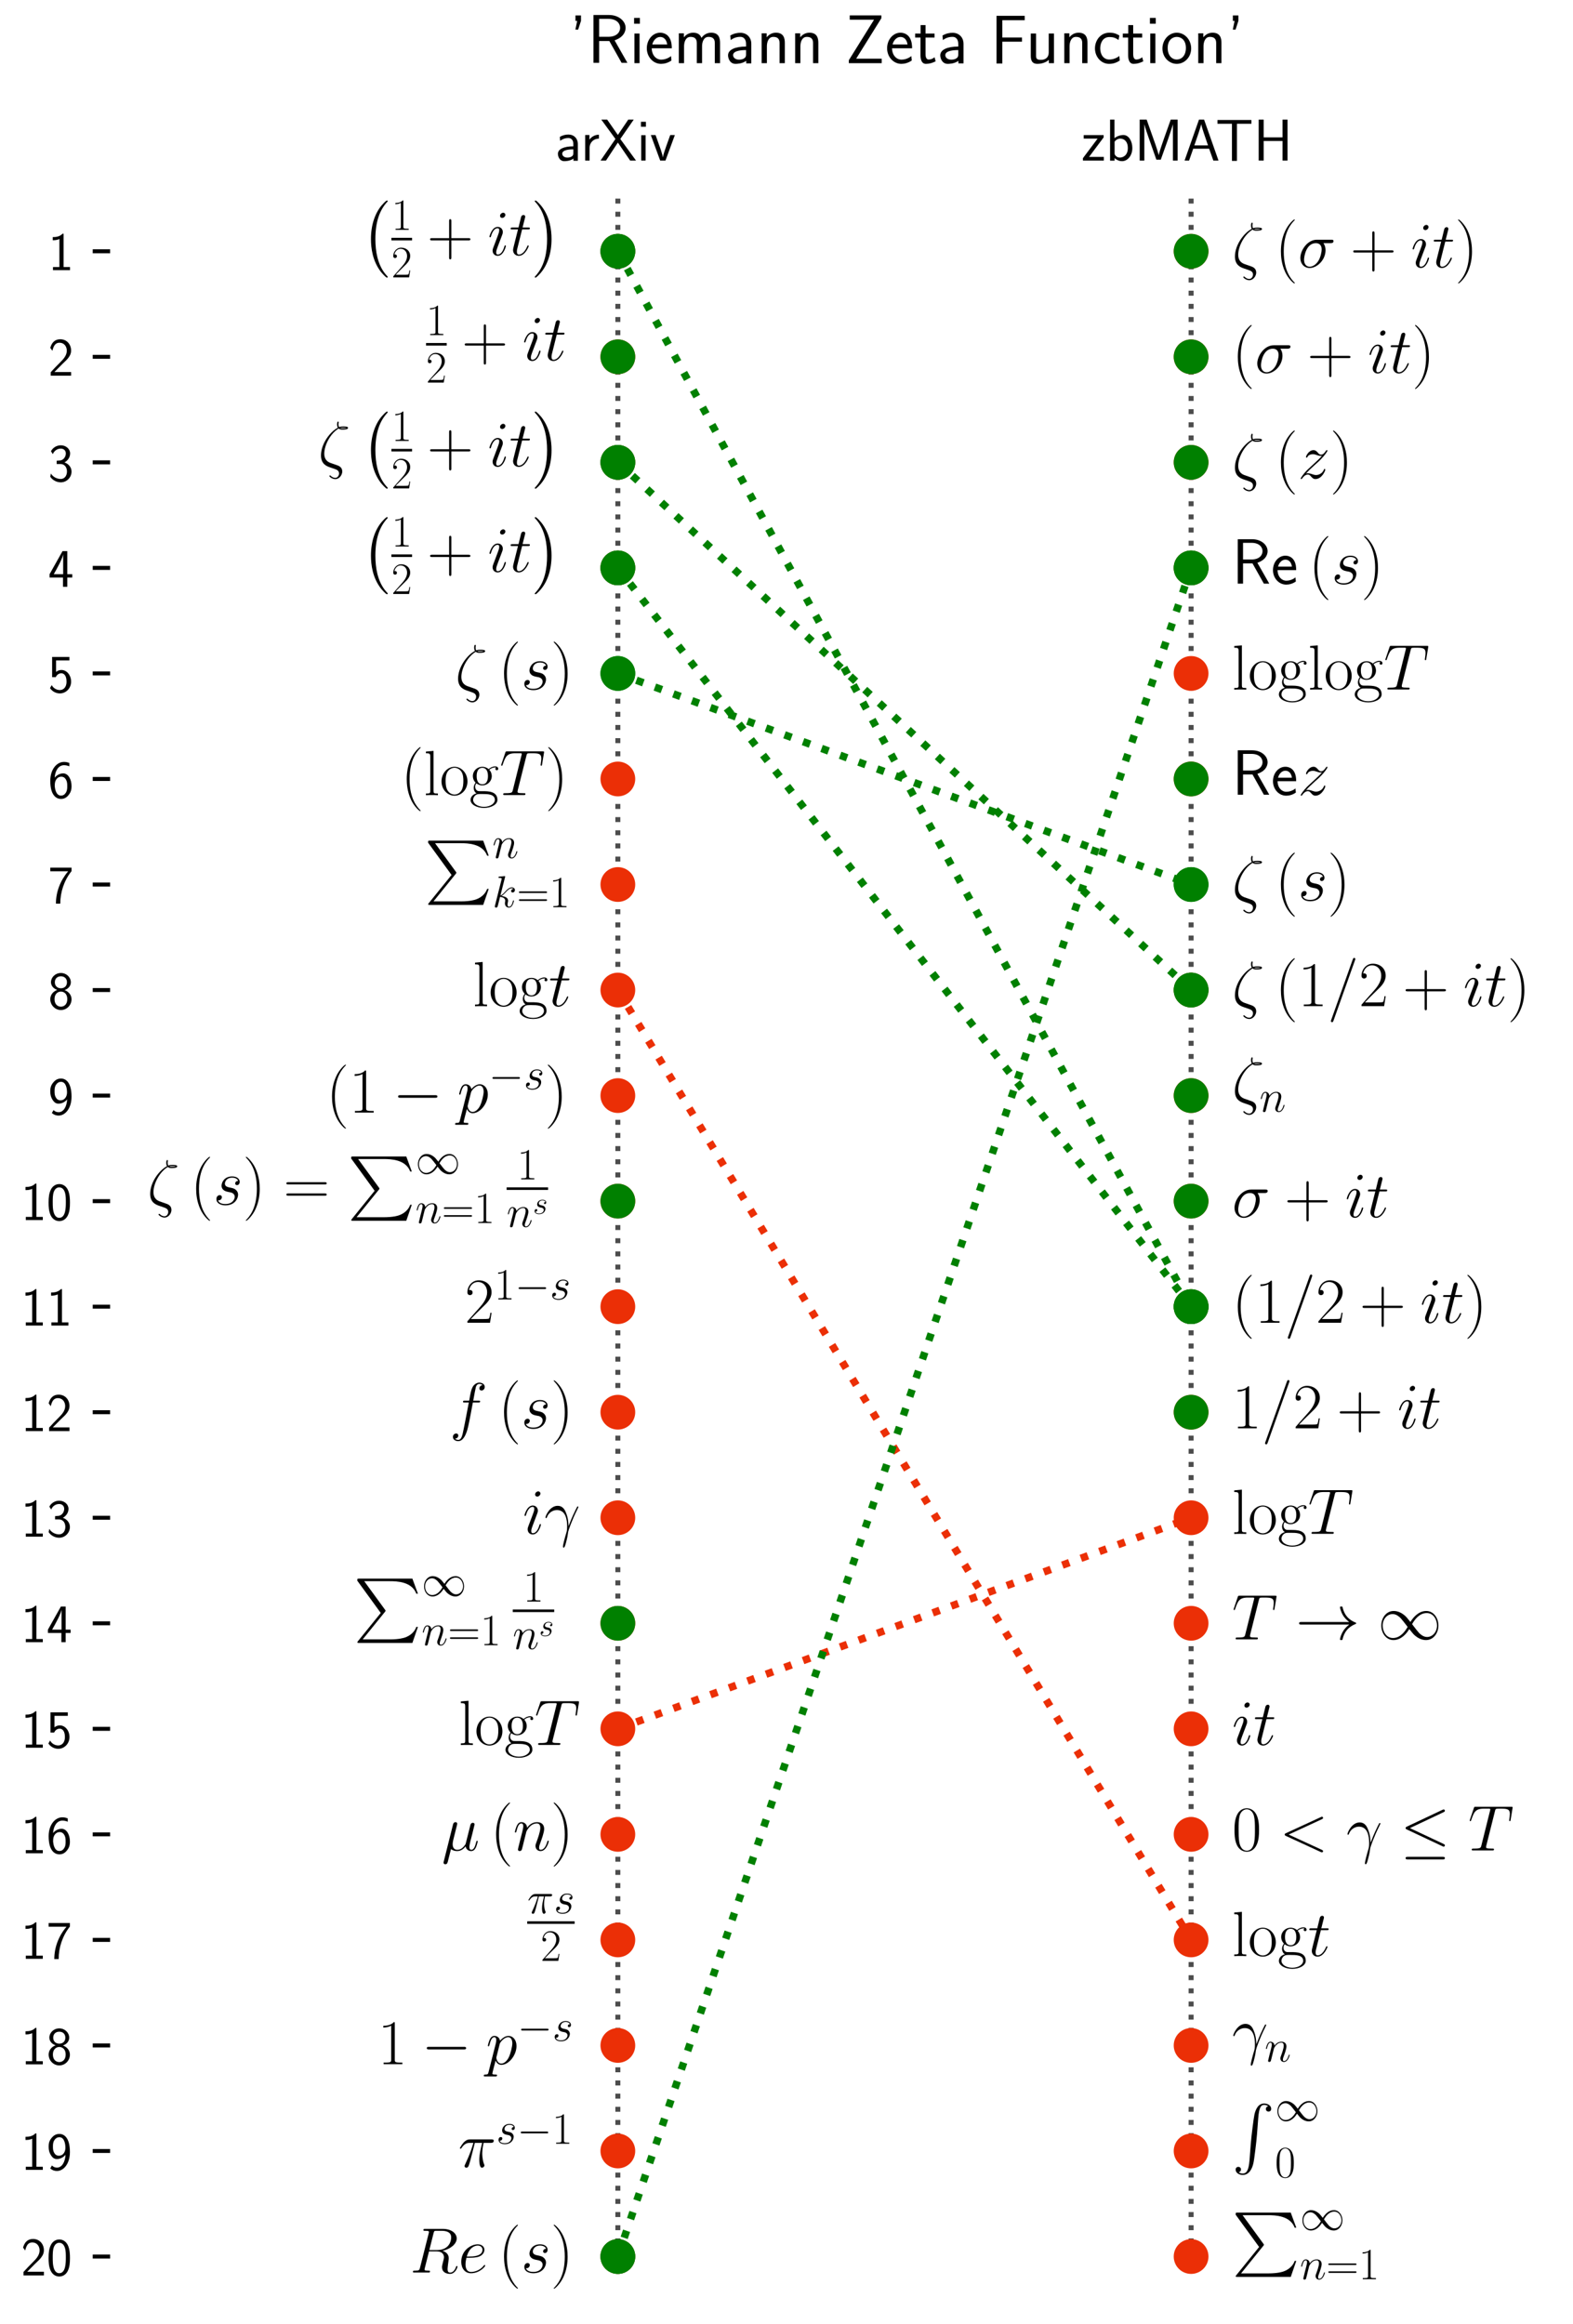 <?xml version="1.0" encoding="utf-8" standalone="no"?>
<!DOCTYPE svg PUBLIC "-//W3C//DTD SVG 1.1//EN"
  "http://www.w3.org/Graphics/SVG/1.1/DTD/svg11.dtd">
<!-- Created with matplotlib (https://matplotlib.org/) -->
<svg height="468pt" version="1.1" viewBox="0 0 316.8 468" width="316.8pt" xmlns="http://www.w3.org/2000/svg" xmlns:xlink="http://www.w3.org/1999/xlink">
 <defs>
  <style type="text/css">
*{stroke-linecap:butt;stroke-linejoin:round;}
  </style>
 </defs>
 <g id="figure_1">
  <g id="patch_1">
   <path d="M 0 468 
L 316.8 468 
L 316.8 0 
L 0 0 
z
" style="fill:#ffffff;"/>
  </g>
  <g id="axes_1">
   <g id="patch_2">
    <path d="M 22.176 458.64 
L 342.144 458.64 
L 342.144 18.72 
L 22.176 18.72 
z
" style="fill:#ffffff;"/>
   </g>
   <g id="matplotlib.axis_1"/>
   <g id="matplotlib.axis_2">
    <g id="ytick_1">
     <g id="line2d_1">
      <defs>
       <path d="M 0 0 
L -3.5 0 
" id="m762862082b" style="stroke:#000000;stroke-width:0.8;"/>
      </defs>
      <g>
       <use style="stroke:#000000;stroke-width:0.8;" x="22.176" xlink:href="#m762862082b" y="454.39"/>
      </g>
     </g>
     <g id="text_1">
      <!-- 20 -->
      <defs>
       <path d="M 25.797 21.203 
C 28.594 24.078 32.797 27.562 35.703 31.047 
C 38.5 34.438 42.203 39.234 42.203 46.203 
C 42.203 57.141 34.797 67 22.203 67 
C 12.297 67 6.594 60.828 3.906 51.156 
L 7.797 45.766 
C 10 54.844 13.094 60.625 20.906 60.625 
C 29.5 60.625 34.297 53.641 34.297 45.969 
C 34.297 36.797 27.297 29.703 22 24.422 
C 16.094 18.547 10.297 12.562 4.703 6.375 
L 4.703 0 
L 42.203 0 
L 42.203 6.766 
L 25.203 6.766 
C 24 6.766 22.797 6.766 21.594 6.766 
L 11.594 6.766 
L 11.594 6.859 
z
" id="CMSS17-50"/>
       <path d="M 43.094 31.938 
C 43.094 37.578 43 48.078 38.906 56.188 
C 34.797 64 28.203 66.078 23.5 66.078 
C 16.703 66.078 10.906 62.109 7.906 55.781 
C 4.703 49.156 3.797 42.328 3.797 31.938 
C 3.797 24.828 4.094 16.109 7.703 8.484 
C 11.797 0.078 18.703 -2 23.406 -2 
C 29.594 -2 35.594 1.266 39 8.094 
C 42.5 15.219 43.094 23.031 43.094 31.938 
z
M 23.406 4.078 
C 15.797 4.078 13.5 12.672 12.797 15.547 
C 11.594 20.469 11.406 25.219 11.406 33.031 
C 11.406 39.156 11.406 46.062 13.297 51.516 
C 15.594 57.828 19.594 60 23.406 60 
C 30.797 60 33.203 52.688 34 50.125 
C 35.5 44.891 35.5 38.766 35.5 33.031 
C 35.5 23.844 35.5 4.078 23.406 4.078 
z
" id="CMSS17-48"/>
      </defs>
      <g transform="translate(4.217 458.195)scale(0.11 -0.11)">
       <use transform="scale(0.996)" xlink:href="#CMSS17-50"/>
       <use transform="translate(46.844 0)scale(0.996)" xlink:href="#CMSS17-48"/>
      </g>
     </g>
    </g>
    <g id="ytick_2">
     <g id="line2d_2">
      <g>
       <use style="stroke:#000000;stroke-width:0.8;" x="22.176" xlink:href="#m762862082b" y="433.137"/>
      </g>
     </g>
     <g id="text_2">
      <!-- 19 -->
      <defs>
       <path d="M 28.406 67 
L 26.5 67 
C 21.094 61.562 14.797 60.781 8.406 60.781 
L 8.406 55 
C 11.297 55 16 55 20.703 57.297 
L 20.703 5.766 
L 8.906 5.766 
L 8.906 0 
L 40.203 0 
L 40.203 5.766 
L 28.406 5.766 
z
" id="CMSS17-49"/>
       <path d="M 6.797 2.719 
C 9.594 0.328 13.203 -2 19.297 -2 
C 31.406 -2 43 11.266 43 32.734 
C 43 61.438 30.5 66.078 23.797 66.078 
C 17.094 66.078 12.797 63.141 9.094 58.453 
C 4.703 53.078 3.906 48.281 3.906 42.703 
C 3.906 36.047 5.094 31.953 7.906 27.266 
C 11.703 21.203 15.203 19.922 19.094 19.922 
C 25 19.922 30.906 22.797 34.906 27.75 
C 34.203 14.094 28.094 4.172 19.297 4.172 
C 15.703 4.172 12.797 5.297 9.906 8.062 
z
M 34.594 42.906 
C 34.703 42.234 34.703 40.969 34.703 40.562 
C 34.703 32.406 29.906 26 22.906 26 
C 18.297 26 15.906 28.328 14.094 31.344 
C 11.906 35.141 11.797 38.828 11.797 42.703 
C 11.797 46.5 11.797 50.688 14.594 54.859 
C 16.703 57.859 19.297 60 23.797 60 
C 33 60 34.5 46.875 34.594 42.906 
z
" id="CMSS17-57"/>
      </defs>
      <g transform="translate(4.217 436.943)scale(0.11 -0.11)">
       <use transform="scale(0.996)" xlink:href="#CMSS17-49"/>
       <use transform="translate(46.844 0)scale(0.996)" xlink:href="#CMSS17-57"/>
      </g>
     </g>
    </g>
    <g id="ytick_3">
     <g id="line2d_3">
      <g>
       <use style="stroke:#000000;stroke-width:0.8;" x="22.176" xlink:href="#m762862082b" y="411.885"/>
      </g>
     </g>
     <g id="text_3">
      <!-- 18 -->
      <defs>
       <path d="M 30.203 34.719 
C 37.797 37.188 41.703 43.125 41.703 48.969 
C 41.703 58.156 33.703 66.078 23.5 66.078 
C 12.906 66.078 5.203 57.938 5.203 49.125 
C 5.203 43.438 9 37.547 16.703 35.016 
C 6.906 31.203 3.906 23.625 3.906 17.953 
C 3.906 6.969 12.797 -2 23.406 -2 
C 34.406 -2 43 7.109 43 17.781 
C 43 24.328 39.094 31.25 30.203 34.719 
z
M 23.5 38 
C 16.797 38 12.297 42.375 12.297 49 
C 12.297 55.719 16.797 60 23.5 60 
C 29.703 60 34.594 56.109 34.594 49 
C 34.594 41.984 29.797 38 23.5 38 
z
M 23.5 4.172 
C 17.797 4.172 11.703 8.078 11.703 18.062 
C 11.703 28.328 18.5 31.922 23.406 31.922 
C 28.797 31.922 35.203 28.125 35.203 18.062 
C 35.203 7.672 28.594 4.172 23.5 4.172 
z
" id="CMSS17-56"/>
      </defs>
      <g transform="translate(4.217 415.69)scale(0.11 -0.11)">
       <use transform="scale(0.996)" xlink:href="#CMSS17-49"/>
       <use transform="translate(46.844 0)scale(0.996)" xlink:href="#CMSS17-56"/>
      </g>
     </g>
    </g>
    <g id="ytick_4">
     <g id="line2d_4">
      <g>
       <use style="stroke:#000000;stroke-width:0.8;" x="22.176" xlink:href="#m762862082b" y="390.633"/>
      </g>
     </g>
     <g id="text_4">
      <!-- 17 -->
      <defs>
       <path d="M 21.703 59 
C 22.906 59 24.094 59 25.297 59 
L 36.797 59 
C 22.5 42.359 14.297 21.328 14.297 -0.5 
L 22.297 -0.5 
C 22.297 20.672 29.297 42.125 43 59.297 
L 43 65.766 
L 3.906 65.766 
L 3.906 59 
z
" id="CMSS17-55"/>
      </defs>
      <g transform="translate(4.217 394.438)scale(0.11 -0.11)">
       <use transform="scale(0.996)" xlink:href="#CMSS17-49"/>
       <use transform="translate(46.844 0)scale(0.996)" xlink:href="#CMSS17-55"/>
      </g>
     </g>
    </g>
    <g id="ytick_5">
     <g id="line2d_5">
      <g>
       <use style="stroke:#000000;stroke-width:0.8;" x="22.176" xlink:href="#m762862082b" y="369.381"/>
      </g>
     </g>
     <g id="text_5">
      <!-- 16 -->
      <defs>
       <path d="M 39 64.078 
C 34.797 65.781 31.797 66.078 29 66.078 
C 16 66.078 3.906 52.625 3.906 31.344 
C 3.906 4.141 15.406 -2 23.594 -2 
C 28.094 -2 32.594 -0.609 36.906 4.375 
C 41.297 9.641 43 14.031 43 21.703 
C 43 34.047 36.906 45 27.797 45 
C 21.203 45 15.5 41.516 12 37.125 
C 13 50.906 19.594 60 29.094 60 
C 31.703 60 35.094 59.625 39 57.969 
z
M 12.094 21.391 
C 12.094 22.188 12.094 22.688 12.203 24.188 
C 12.203 31.953 16.703 38.922 24 38.922 
C 28.703 38.922 31.094 36.438 32.906 33.359 
C 35 29.469 35.094 25.781 35.094 21.688 
C 35.094 17.812 35.094 13.922 32.797 9.953 
C 30.906 6.859 28.406 4.172 23.594 4.172 
C 14.094 4.172 12.5 17.406 12.094 21.391 
z
" id="CMSS17-54"/>
      </defs>
      <g transform="translate(4.217 373.186)scale(0.11 -0.11)">
       <use transform="scale(0.996)" xlink:href="#CMSS17-49"/>
       <use transform="translate(46.844 0)scale(0.996)" xlink:href="#CMSS17-54"/>
      </g>
     </g>
    </g>
    <g id="ytick_6">
     <g id="line2d_6">
      <g>
       <use style="stroke:#000000;stroke-width:0.8;" x="22.176" xlink:href="#m762862082b" y="348.129"/>
      </g>
     </g>
     <g id="text_6">
      <!-- 15 -->
      <defs>
       <path d="M 14.594 58.625 
L 39.094 58.625 
L 39.094 65 
L 7.297 65 
L 7.297 27.828 
L 14 27.828 
C 15.797 31.969 19.5 35 24.297 35 
C 28.797 35 33.797 31.078 33.797 19.781 
C 33.797 7.703 26.703 4.172 21.5 4.172 
C 15.094 4.172 9.203 8 6.594 13.297 
L 3.406 7.797 
C 8 0.766 15.5 -2 21.5 -2 
C 33.094 -2 42.203 7.766 42.203 19.578 
C 42.203 31.719 34.094 41.078 24.406 41.078 
C 20.906 41.078 17.5 39.891 14.594 37.484 
z
" id="CMSS17-53"/>
      </defs>
      <g transform="translate(4.217 351.934)scale(0.11 -0.11)">
       <use transform="scale(0.996)" xlink:href="#CMSS17-49"/>
       <use transform="translate(46.844 0)scale(0.996)" xlink:href="#CMSS17-53"/>
      </g>
     </g>
    </g>
    <g id="ytick_7">
     <g id="line2d_7">
      <g>
       <use style="stroke:#000000;stroke-width:0.8;" x="22.176" xlink:href="#m762862082b" y="326.877"/>
      </g>
     </g>
     <g id="text_7">
      <!-- 14 -->
      <defs>
       <path d="M 35.203 17 
L 44.297 17 
L 44.297 23.078 
L 35.203 23.078 
L 35.203 65.5 
L 26.406 65.5 
L 2.594 23.078 
L 2.594 17 
L 27.297 17 
L 27.297 0 
L 35.203 0 
z
M 10.297 23.078 
C 16.094 33.234 27.594 53.734 27.594 60.703 
L 27.594 23.078 
z
" id="CMSS17-52"/>
      </defs>
      <g transform="translate(4.217 330.682)scale(0.11 -0.11)">
       <use transform="scale(0.996)" xlink:href="#CMSS17-49"/>
       <use transform="translate(46.844 0)scale(0.996)" xlink:href="#CMSS17-52"/>
      </g>
     </g>
    </g>
    <g id="ytick_8">
     <g id="line2d_8">
      <g>
       <use style="stroke:#000000;stroke-width:0.8;" x="22.176" xlink:href="#m762862082b" y="305.624"/>
      </g>
     </g>
     <g id="text_8">
      <!-- 13 -->
      <defs>
       <path d="M 15.703 31.641 
L 22.5 31.641 
C 31.906 31.641 34.594 23.547 34.594 17.906 
C 34.594 10.203 30.203 4.172 23 4.172 
C 17.406 4.172 9.5 6.938 5 14.25 
C 4.297 10.797 4.297 10.594 3.906 8.219 
C 8.594 1.375 16.203 -2 23.203 -2 
C 34.594 -2 43 7.391 43 17.781 
C 43 25.594 37.5 32.141 30 34.609 
C 36 37.875 40.406 44 40.406 51.141 
C 40.406 59.453 32.703 66.078 23.297 66.078 
C 14.703 66.078 8 60.812 5.203 55.156 
C 5.906 54.188 7.703 51.312 8.594 49.828 
C 10.797 55.656 16.5 60 23.203 60 
C 28.797 60 32.5 56.359 32.5 51.109 
C 32.5 45.672 29 39.734 23.094 38.359 
C 22.703 38.359 16.5 37.766 15.703 37.672 
z
" id="CMSS17-51"/>
      </defs>
      <g transform="translate(4.217 309.43)scale(0.11 -0.11)">
       <use transform="scale(0.996)" xlink:href="#CMSS17-49"/>
       <use transform="translate(46.844 0)scale(0.996)" xlink:href="#CMSS17-51"/>
      </g>
     </g>
    </g>
    <g id="ytick_9">
     <g id="line2d_9">
      <g>
       <use style="stroke:#000000;stroke-width:0.8;" x="22.176" xlink:href="#m762862082b" y="284.372"/>
      </g>
     </g>
     <g id="text_9">
      <!-- 12 -->
      <g transform="translate(4.217 288.177)scale(0.11 -0.11)">
       <use transform="scale(0.996)" xlink:href="#CMSS17-49"/>
       <use transform="translate(46.844 0)scale(0.996)" xlink:href="#CMSS17-50"/>
      </g>
     </g>
    </g>
    <g id="ytick_10">
     <g id="line2d_10">
      <g>
       <use style="stroke:#000000;stroke-width:0.8;" x="22.176" xlink:href="#m762862082b" y="263.12"/>
      </g>
     </g>
     <g id="text_10">
      <!-- 11 -->
      <g transform="translate(4.217 266.925)scale(0.11 -0.11)">
       <use transform="scale(0.996)" xlink:href="#CMSS17-49"/>
       <use transform="translate(46.844 0)scale(0.996)" xlink:href="#CMSS17-49"/>
      </g>
     </g>
    </g>
    <g id="ytick_11">
     <g id="line2d_11">
      <g>
       <use style="stroke:#000000;stroke-width:0.8;" x="22.176" xlink:href="#m762862082b" y="241.868"/>
      </g>
     </g>
     <g id="text_11">
      <!-- 10 -->
      <g transform="translate(4.217 245.673)scale(0.11 -0.11)">
       <use transform="scale(0.996)" xlink:href="#CMSS17-49"/>
       <use transform="translate(46.844 0)scale(0.996)" xlink:href="#CMSS17-48"/>
      </g>
     </g>
    </g>
    <g id="ytick_12">
     <g id="line2d_12">
      <g>
       <use style="stroke:#000000;stroke-width:0.8;" x="22.176" xlink:href="#m762862082b" y="220.616"/>
      </g>
     </g>
     <g id="text_12">
      <!-- 9 -->
      <g transform="translate(9.697 224.421)scale(0.11 -0.11)">
       <use transform="scale(0.996)" xlink:href="#CMSS17-57"/>
      </g>
     </g>
    </g>
    <g id="ytick_13">
     <g id="line2d_13">
      <g>
       <use style="stroke:#000000;stroke-width:0.8;" x="22.176" xlink:href="#m762862082b" y="199.363"/>
      </g>
     </g>
     <g id="text_13">
      <!-- 8 -->
      <g transform="translate(9.697 203.169)scale(0.11 -0.11)">
       <use transform="scale(0.996)" xlink:href="#CMSS17-56"/>
      </g>
     </g>
    </g>
    <g id="ytick_14">
     <g id="line2d_14">
      <g>
       <use style="stroke:#000000;stroke-width:0.8;" x="22.176" xlink:href="#m762862082b" y="178.111"/>
      </g>
     </g>
     <g id="text_14">
      <!-- 7 -->
      <g transform="translate(9.697 181.916)scale(0.11 -0.11)">
       <use transform="scale(0.996)" xlink:href="#CMSS17-55"/>
      </g>
     </g>
    </g>
    <g id="ytick_15">
     <g id="line2d_15">
      <g>
       <use style="stroke:#000000;stroke-width:0.8;" x="22.176" xlink:href="#m762862082b" y="156.859"/>
      </g>
     </g>
     <g id="text_15">
      <!-- 6 -->
      <g transform="translate(9.697 160.664)scale(0.11 -0.11)">
       <use transform="scale(0.996)" xlink:href="#CMSS17-54"/>
      </g>
     </g>
    </g>
    <g id="ytick_16">
     <g id="line2d_16">
      <g>
       <use style="stroke:#000000;stroke-width:0.8;" x="22.176" xlink:href="#m762862082b" y="135.607"/>
      </g>
     </g>
     <g id="text_16">
      <!-- 5 -->
      <g transform="translate(9.697 139.412)scale(0.11 -0.11)">
       <use transform="scale(0.996)" xlink:href="#CMSS17-53"/>
      </g>
     </g>
    </g>
    <g id="ytick_17">
     <g id="line2d_17">
      <g>
       <use style="stroke:#000000;stroke-width:0.8;" x="22.176" xlink:href="#m762862082b" y="114.355"/>
      </g>
     </g>
     <g id="text_17">
      <!-- 4 -->
      <g transform="translate(9.697 118.16)scale(0.11 -0.11)">
       <use transform="scale(0.996)" xlink:href="#CMSS17-52"/>
      </g>
     </g>
    </g>
    <g id="ytick_18">
     <g id="line2d_18">
      <g>
       <use style="stroke:#000000;stroke-width:0.8;" x="22.176" xlink:href="#m762862082b" y="93.103"/>
      </g>
     </g>
     <g id="text_18">
      <!-- 3 -->
      <g transform="translate(9.697 96.908)scale(0.11 -0.11)">
       <use transform="scale(0.996)" xlink:href="#CMSS17-51"/>
      </g>
     </g>
    </g>
    <g id="ytick_19">
     <g id="line2d_19">
      <g>
       <use style="stroke:#000000;stroke-width:0.8;" x="22.176" xlink:href="#m762862082b" y="71.85"/>
      </g>
     </g>
     <g id="text_19">
      <!-- 2 -->
      <g transform="translate(9.697 75.656)scale(0.11 -0.11)">
       <use transform="scale(0.996)" xlink:href="#CMSS17-50"/>
      </g>
     </g>
    </g>
    <g id="ytick_20">
     <g id="line2d_20">
      <g>
       <use style="stroke:#000000;stroke-width:0.8;" x="22.176" xlink:href="#m762862082b" y="50.598"/>
      </g>
     </g>
     <g id="text_20">
      <!-- 1 -->
      <g transform="translate(9.697 54.403)scale(0.11 -0.11)">
       <use transform="scale(0.996)" xlink:href="#CMSS17-49"/>
      </g>
     </g>
    </g>
   </g>
   <g id="LineCollection_1">
    <path clip-path="url(#pd0521b8e19)" d="M 124.434 454.39 
L 124.434 39.972 
" style="fill:none;stroke:#000000;stroke-dasharray:1,1.65;stroke-dashoffset:0;stroke-opacity:0.7;"/>
   </g>
   <g id="LineCollection_2">
    <path clip-path="url(#pd0521b8e19)" d="M 239.886 454.39 
L 239.886 39.972 
" style="fill:none;stroke:#000000;stroke-dasharray:1,1.65;stroke-dashoffset:0;stroke-opacity:0.7;"/>
   </g>
   <g id="line2d_21">
    <path clip-path="url(#pd0521b8e19)" d="M 124.434 50.598 
" style="fill:none;stroke:#eb2f06;stroke-linecap:square;stroke-width:1.5;"/>
    <defs>
     <path d="M 0 3 
C 0.796 3 1.559 2.684 2.121 2.121 
C 2.684 1.559 3 0.796 3 0 
C 3 -0.796 2.684 -1.559 2.121 -2.121 
C 1.559 -2.684 0.796 -3 0 -3 
C -0.796 -3 -1.559 -2.684 -2.121 -2.121 
C -2.684 -1.559 -3 -0.796 -3 0 
C -3 0.796 -2.684 1.559 -2.121 2.121 
C -1.559 2.684 -0.796 3 0 3 
z
" id="m12d552ba47" style="stroke:#eb2f06;"/>
    </defs>
    <g clip-path="url(#pd0521b8e19)">
     <use style="fill:#eb2f06;stroke:#eb2f06;" x="124.434" xlink:href="#m12d552ba47" y="50.598"/>
    </g>
   </g>
   <g id="line2d_22">
    <path clip-path="url(#pd0521b8e19)" d="M 239.886 50.598 
" style="fill:none;stroke:#eb2f06;stroke-linecap:square;stroke-width:1.5;"/>
    <g clip-path="url(#pd0521b8e19)">
     <use style="fill:#eb2f06;stroke:#eb2f06;" x="239.886" xlink:href="#m12d552ba47" y="50.598"/>
    </g>
   </g>
   <g id="line2d_23">
    <path clip-path="url(#pd0521b8e19)" d="M 124.434 71.85 
" style="fill:none;stroke:#eb2f06;stroke-linecap:square;stroke-width:1.5;"/>
    <g clip-path="url(#pd0521b8e19)">
     <use style="fill:#eb2f06;stroke:#eb2f06;" x="124.434" xlink:href="#m12d552ba47" y="71.85"/>
    </g>
   </g>
   <g id="line2d_24">
    <path clip-path="url(#pd0521b8e19)" d="M 239.886 71.85 
" style="fill:none;stroke:#eb2f06;stroke-linecap:square;stroke-width:1.5;"/>
    <g clip-path="url(#pd0521b8e19)">
     <use style="fill:#eb2f06;stroke:#eb2f06;" x="239.886" xlink:href="#m12d552ba47" y="71.85"/>
    </g>
   </g>
   <g id="line2d_25">
    <path clip-path="url(#pd0521b8e19)" d="M 124.434 93.103 
" style="fill:none;stroke:#eb2f06;stroke-linecap:square;stroke-width:1.5;"/>
    <g clip-path="url(#pd0521b8e19)">
     <use style="fill:#eb2f06;stroke:#eb2f06;" x="124.434" xlink:href="#m12d552ba47" y="93.103"/>
    </g>
   </g>
   <g id="line2d_26">
    <path clip-path="url(#pd0521b8e19)" d="M 239.886 93.103 
" style="fill:none;stroke:#eb2f06;stroke-linecap:square;stroke-width:1.5;"/>
    <g clip-path="url(#pd0521b8e19)">
     <use style="fill:#eb2f06;stroke:#eb2f06;" x="239.886" xlink:href="#m12d552ba47" y="93.103"/>
    </g>
   </g>
   <g id="line2d_27">
    <path clip-path="url(#pd0521b8e19)" d="M 124.434 114.355 
" style="fill:none;stroke:#eb2f06;stroke-linecap:square;stroke-width:1.5;"/>
    <g clip-path="url(#pd0521b8e19)">
     <use style="fill:#eb2f06;stroke:#eb2f06;" x="124.434" xlink:href="#m12d552ba47" y="114.355"/>
    </g>
   </g>
   <g id="line2d_28">
    <path clip-path="url(#pd0521b8e19)" d="M 239.886 114.355 
" style="fill:none;stroke:#eb2f06;stroke-linecap:square;stroke-width:1.5;"/>
    <g clip-path="url(#pd0521b8e19)">
     <use style="fill:#eb2f06;stroke:#eb2f06;" x="239.886" xlink:href="#m12d552ba47" y="114.355"/>
    </g>
   </g>
   <g id="line2d_29">
    <path clip-path="url(#pd0521b8e19)" d="M 124.434 135.607 
L 239.886 178.111 
" style="fill:none;stroke:#008000;stroke-dasharray:1.5,2.475;stroke-dashoffset:0;stroke-width:1.5;"/>
    <defs>
     <path d="M 0 3 
C 0.796 3 1.559 2.684 2.121 2.121 
C 2.684 1.559 3 0.796 3 0 
C 3 -0.796 2.684 -1.559 2.121 -2.121 
C 1.559 -2.684 0.796 -3 0 -3 
C -0.796 -3 -1.559 -2.684 -2.121 -2.121 
C -2.684 -1.559 -3 -0.796 -3 0 
C -3 0.796 -2.684 1.559 -2.121 2.121 
C -1.559 2.684 -0.796 3 0 3 
z
" id="m38313e54e7" style="stroke:#008000;"/>
    </defs>
    <g clip-path="url(#pd0521b8e19)">
     <use style="fill:#008000;stroke:#008000;" x="124.434" xlink:href="#m38313e54e7" y="135.607"/>
     <use style="fill:#008000;stroke:#008000;" x="239.886" xlink:href="#m38313e54e7" y="178.111"/>
    </g>
   </g>
   <g id="line2d_30">
    <path clip-path="url(#pd0521b8e19)" d="M 239.886 135.607 
" style="fill:none;stroke:#eb2f06;stroke-linecap:square;stroke-width:1.5;"/>
    <g clip-path="url(#pd0521b8e19)">
     <use style="fill:#eb2f06;stroke:#eb2f06;" x="239.886" xlink:href="#m12d552ba47" y="135.607"/>
    </g>
   </g>
   <g id="line2d_31">
    <path clip-path="url(#pd0521b8e19)" d="M 124.434 156.859 
" style="fill:none;stroke:#eb2f06;stroke-linecap:square;stroke-width:1.5;"/>
    <g clip-path="url(#pd0521b8e19)">
     <use style="fill:#eb2f06;stroke:#eb2f06;" x="124.434" xlink:href="#m12d552ba47" y="156.859"/>
    </g>
   </g>
   <g id="line2d_32">
    <path clip-path="url(#pd0521b8e19)" d="M 239.886 156.859 
" style="fill:none;stroke:#eb2f06;stroke-linecap:square;stroke-width:1.5;"/>
    <g clip-path="url(#pd0521b8e19)">
     <use style="fill:#eb2f06;stroke:#eb2f06;" x="239.886" xlink:href="#m12d552ba47" y="156.859"/>
    </g>
   </g>
   <g id="line2d_33">
    <path clip-path="url(#pd0521b8e19)" d="M 124.434 178.111 
" style="fill:none;stroke:#eb2f06;stroke-linecap:square;stroke-width:1.5;"/>
    <g clip-path="url(#pd0521b8e19)">
     <use style="fill:#eb2f06;stroke:#eb2f06;" x="124.434" xlink:href="#m12d552ba47" y="178.111"/>
    </g>
   </g>
   <g id="line2d_34">
    <path clip-path="url(#pd0521b8e19)" d="M 124.434 199.363 
L 239.886 390.633 
" style="fill:none;stroke:#eb2f06;stroke-dasharray:1.5,2.475;stroke-dashoffset:0;stroke-width:1.5;"/>
    <g clip-path="url(#pd0521b8e19)">
     <use style="fill:#eb2f06;stroke:#eb2f06;" x="124.434" xlink:href="#m12d552ba47" y="199.363"/>
     <use style="fill:#eb2f06;stroke:#eb2f06;" x="239.886" xlink:href="#m12d552ba47" y="390.633"/>
    </g>
   </g>
   <g id="line2d_35">
    <path clip-path="url(#pd0521b8e19)" d="M 239.886 199.363 
" style="fill:none;stroke:#eb2f06;stroke-linecap:square;stroke-width:1.5;"/>
    <g clip-path="url(#pd0521b8e19)">
     <use style="fill:#eb2f06;stroke:#eb2f06;" x="239.886" xlink:href="#m12d552ba47" y="199.363"/>
    </g>
   </g>
   <g id="line2d_36">
    <path clip-path="url(#pd0521b8e19)" d="M 124.434 220.616 
" style="fill:none;stroke:#eb2f06;stroke-linecap:square;stroke-width:1.5;"/>
    <g clip-path="url(#pd0521b8e19)">
     <use style="fill:#eb2f06;stroke:#eb2f06;" x="124.434" xlink:href="#m12d552ba47" y="220.616"/>
    </g>
   </g>
   <g id="line2d_37">
    <path clip-path="url(#pd0521b8e19)" d="M 239.886 220.616 
" style="fill:none;stroke:#eb2f06;stroke-linecap:square;stroke-width:1.5;"/>
    <g clip-path="url(#pd0521b8e19)">
     <use style="fill:#eb2f06;stroke:#eb2f06;" x="239.886" xlink:href="#m12d552ba47" y="220.616"/>
    </g>
   </g>
   <g id="line2d_38">
    <path clip-path="url(#pd0521b8e19)" d="M 124.434 241.868 
" style="fill:none;stroke:#eb2f06;stroke-linecap:square;stroke-width:1.5;"/>
    <g clip-path="url(#pd0521b8e19)">
     <use style="fill:#eb2f06;stroke:#eb2f06;" x="124.434" xlink:href="#m12d552ba47" y="241.868"/>
    </g>
   </g>
   <g id="line2d_39">
    <path clip-path="url(#pd0521b8e19)" d="M 239.886 241.868 
" style="fill:none;stroke:#eb2f06;stroke-linecap:square;stroke-width:1.5;"/>
    <g clip-path="url(#pd0521b8e19)">
     <use style="fill:#eb2f06;stroke:#eb2f06;" x="239.886" xlink:href="#m12d552ba47" y="241.868"/>
    </g>
   </g>
   <g id="line2d_40">
    <path clip-path="url(#pd0521b8e19)" d="M 124.434 263.12 
" style="fill:none;stroke:#eb2f06;stroke-linecap:square;stroke-width:1.5;"/>
    <g clip-path="url(#pd0521b8e19)">
     <use style="fill:#eb2f06;stroke:#eb2f06;" x="124.434" xlink:href="#m12d552ba47" y="263.12"/>
    </g>
   </g>
   <g id="line2d_41">
    <path clip-path="url(#pd0521b8e19)" d="M 239.886 263.12 
" style="fill:none;stroke:#eb2f06;stroke-linecap:square;stroke-width:1.5;"/>
    <g clip-path="url(#pd0521b8e19)">
     <use style="fill:#eb2f06;stroke:#eb2f06;" x="239.886" xlink:href="#m12d552ba47" y="263.12"/>
    </g>
   </g>
   <g id="line2d_42">
    <path clip-path="url(#pd0521b8e19)" d="M 124.434 284.372 
" style="fill:none;stroke:#eb2f06;stroke-linecap:square;stroke-width:1.5;"/>
    <g clip-path="url(#pd0521b8e19)">
     <use style="fill:#eb2f06;stroke:#eb2f06;" x="124.434" xlink:href="#m12d552ba47" y="284.372"/>
    </g>
   </g>
   <g id="line2d_43">
    <path clip-path="url(#pd0521b8e19)" d="M 239.886 284.372 
" style="fill:none;stroke:#eb2f06;stroke-linecap:square;stroke-width:1.5;"/>
    <g clip-path="url(#pd0521b8e19)">
     <use style="fill:#eb2f06;stroke:#eb2f06;" x="239.886" xlink:href="#m12d552ba47" y="284.372"/>
    </g>
   </g>
   <g id="line2d_44">
    <path clip-path="url(#pd0521b8e19)" d="M 124.434 305.624 
" style="fill:none;stroke:#eb2f06;stroke-linecap:square;stroke-width:1.5;"/>
    <g clip-path="url(#pd0521b8e19)">
     <use style="fill:#eb2f06;stroke:#eb2f06;" x="124.434" xlink:href="#m12d552ba47" y="305.624"/>
    </g>
   </g>
   <g id="line2d_45">
    <path clip-path="url(#pd0521b8e19)" d="M 124.434 326.877 
" style="fill:none;stroke:#eb2f06;stroke-linecap:square;stroke-width:1.5;"/>
    <g clip-path="url(#pd0521b8e19)">
     <use style="fill:#eb2f06;stroke:#eb2f06;" x="124.434" xlink:href="#m12d552ba47" y="326.877"/>
    </g>
   </g>
   <g id="line2d_46">
    <path clip-path="url(#pd0521b8e19)" d="M 239.886 326.877 
" style="fill:none;stroke:#eb2f06;stroke-linecap:square;stroke-width:1.5;"/>
    <g clip-path="url(#pd0521b8e19)">
     <use style="fill:#eb2f06;stroke:#eb2f06;" x="239.886" xlink:href="#m12d552ba47" y="326.877"/>
    </g>
   </g>
   <g id="line2d_47">
    <path clip-path="url(#pd0521b8e19)" d="M 124.434 348.129 
L 239.886 305.624 
" style="fill:none;stroke:#eb2f06;stroke-dasharray:1.5,2.475;stroke-dashoffset:0;stroke-width:1.5;"/>
    <g clip-path="url(#pd0521b8e19)">
     <use style="fill:#eb2f06;stroke:#eb2f06;" x="124.434" xlink:href="#m12d552ba47" y="348.129"/>
     <use style="fill:#eb2f06;stroke:#eb2f06;" x="239.886" xlink:href="#m12d552ba47" y="305.624"/>
    </g>
   </g>
   <g id="line2d_48">
    <path clip-path="url(#pd0521b8e19)" d="M 239.886 348.129 
" style="fill:none;stroke:#eb2f06;stroke-linecap:square;stroke-width:1.5;"/>
    <g clip-path="url(#pd0521b8e19)">
     <use style="fill:#eb2f06;stroke:#eb2f06;" x="239.886" xlink:href="#m12d552ba47" y="348.129"/>
    </g>
   </g>
   <g id="line2d_49">
    <path clip-path="url(#pd0521b8e19)" d="M 124.434 369.381 
" style="fill:none;stroke:#eb2f06;stroke-linecap:square;stroke-width:1.5;"/>
    <g clip-path="url(#pd0521b8e19)">
     <use style="fill:#eb2f06;stroke:#eb2f06;" x="124.434" xlink:href="#m12d552ba47" y="369.381"/>
    </g>
   </g>
   <g id="line2d_50">
    <path clip-path="url(#pd0521b8e19)" d="M 239.886 369.381 
" style="fill:none;stroke:#eb2f06;stroke-linecap:square;stroke-width:1.5;"/>
    <g clip-path="url(#pd0521b8e19)">
     <use style="fill:#eb2f06;stroke:#eb2f06;" x="239.886" xlink:href="#m12d552ba47" y="369.381"/>
    </g>
   </g>
   <g id="line2d_51">
    <path clip-path="url(#pd0521b8e19)" d="M 124.434 390.633 
" style="fill:none;stroke:#eb2f06;stroke-linecap:square;stroke-width:1.5;"/>
    <g clip-path="url(#pd0521b8e19)">
     <use style="fill:#eb2f06;stroke:#eb2f06;" x="124.434" xlink:href="#m12d552ba47" y="390.633"/>
    </g>
   </g>
   <g id="line2d_52">
    <path clip-path="url(#pd0521b8e19)" d="M 124.434 411.885 
" style="fill:none;stroke:#eb2f06;stroke-linecap:square;stroke-width:1.5;"/>
    <g clip-path="url(#pd0521b8e19)">
     <use style="fill:#eb2f06;stroke:#eb2f06;" x="124.434" xlink:href="#m12d552ba47" y="411.885"/>
    </g>
   </g>
   <g id="line2d_53">
    <path clip-path="url(#pd0521b8e19)" d="M 239.886 411.885 
" style="fill:none;stroke:#eb2f06;stroke-linecap:square;stroke-width:1.5;"/>
    <g clip-path="url(#pd0521b8e19)">
     <use style="fill:#eb2f06;stroke:#eb2f06;" x="239.886" xlink:href="#m12d552ba47" y="411.885"/>
    </g>
   </g>
   <g id="line2d_54">
    <path clip-path="url(#pd0521b8e19)" d="M 124.434 433.137 
" style="fill:none;stroke:#eb2f06;stroke-linecap:square;stroke-width:1.5;"/>
    <g clip-path="url(#pd0521b8e19)">
     <use style="fill:#eb2f06;stroke:#eb2f06;" x="124.434" xlink:href="#m12d552ba47" y="433.137"/>
    </g>
   </g>
   <g id="line2d_55">
    <path clip-path="url(#pd0521b8e19)" d="M 239.886 433.137 
" style="fill:none;stroke:#eb2f06;stroke-linecap:square;stroke-width:1.5;"/>
    <g clip-path="url(#pd0521b8e19)">
     <use style="fill:#eb2f06;stroke:#eb2f06;" x="239.886" xlink:href="#m12d552ba47" y="433.137"/>
    </g>
   </g>
   <g id="line2d_56">
    <path clip-path="url(#pd0521b8e19)" d="M 124.434 454.39 
" style="fill:none;stroke:#eb2f06;stroke-linecap:square;stroke-width:1.5;"/>
    <g clip-path="url(#pd0521b8e19)">
     <use style="fill:#eb2f06;stroke:#eb2f06;" x="124.434" xlink:href="#m12d552ba47" y="454.39"/>
    </g>
   </g>
   <g id="line2d_57">
    <path clip-path="url(#pd0521b8e19)" d="M 239.886 454.39 
" style="fill:none;stroke:#eb2f06;stroke-linecap:square;stroke-width:1.5;"/>
    <g clip-path="url(#pd0521b8e19)">
     <use style="fill:#eb2f06;stroke:#eb2f06;" x="239.886" xlink:href="#m12d552ba47" y="454.39"/>
    </g>
   </g>
   <g id="line2d_58">
    <path clip-path="url(#pd0521b8e19)" d="M 124.434 454.39 
L 239.886 114.355 
" style="fill:none;stroke:#008000;stroke-dasharray:1.5,2.475;stroke-dashoffset:0;stroke-width:1.5;"/>
    <g clip-path="url(#pd0521b8e19)">
     <use style="fill:#008000;stroke:#008000;" x="124.434" xlink:href="#m38313e54e7" y="454.39"/>
     <use style="fill:#008000;stroke:#008000;" x="239.886" xlink:href="#m38313e54e7" y="114.355"/>
    </g>
   </g>
   <g id="line2d_59">
    <path clip-path="url(#pd0521b8e19)" d="M 124.434 93.103 
L 239.886 199.363 
" style="fill:none;stroke:#008000;stroke-dasharray:1.5,2.475;stroke-dashoffset:0;stroke-width:1.5;"/>
    <g clip-path="url(#pd0521b8e19)">
     <use style="fill:#008000;stroke:#008000;" x="124.434" xlink:href="#m38313e54e7" y="93.103"/>
     <use style="fill:#008000;stroke:#008000;" x="239.886" xlink:href="#m38313e54e7" y="199.363"/>
    </g>
   </g>
   <g id="line2d_60">
    <path clip-path="url(#pd0521b8e19)" d="M 124.434 50.598 
L 239.886 263.12 
" style="fill:none;stroke:#008000;stroke-dasharray:1.5,2.475;stroke-dashoffset:0;stroke-width:1.5;"/>
    <g clip-path="url(#pd0521b8e19)">
     <use style="fill:#008000;stroke:#008000;" x="124.434" xlink:href="#m38313e54e7" y="50.598"/>
     <use style="fill:#008000;stroke:#008000;" x="239.886" xlink:href="#m38313e54e7" y="263.12"/>
    </g>
   </g>
   <g id="line2d_61">
    <path clip-path="url(#pd0521b8e19)" d="M 124.434 114.355 
L 239.886 263.12 
" style="fill:none;stroke:#008000;stroke-dasharray:1.5,2.475;stroke-dashoffset:0;stroke-width:1.5;"/>
    <g clip-path="url(#pd0521b8e19)">
     <use style="fill:#008000;stroke:#008000;" x="124.434" xlink:href="#m38313e54e7" y="114.355"/>
     <use style="fill:#008000;stroke:#008000;" x="239.886" xlink:href="#m38313e54e7" y="263.12"/>
    </g>
   </g>
   <g id="line2d_62">
    <path clip-path="url(#pd0521b8e19)" d="M 124.434 454.39 
" style="fill:none;stroke:#008000;stroke-linecap:square;stroke-width:1.5;"/>
    <g clip-path="url(#pd0521b8e19)">
     <use style="fill:#008000;stroke:#008000;" x="124.434" xlink:href="#m38313e54e7" y="454.39"/>
    </g>
   </g>
   <g id="line2d_63">
    <path clip-path="url(#pd0521b8e19)" d="M 124.434 326.877 
" style="fill:none;stroke:#008000;stroke-linecap:square;stroke-width:1.5;"/>
    <g clip-path="url(#pd0521b8e19)">
     <use style="fill:#008000;stroke:#008000;" x="124.434" xlink:href="#m38313e54e7" y="326.877"/>
    </g>
   </g>
   <g id="line2d_64">
    <path clip-path="url(#pd0521b8e19)" d="M 239.886 284.372 
" style="fill:none;stroke:#008000;stroke-linecap:square;stroke-width:1.5;"/>
    <g clip-path="url(#pd0521b8e19)">
     <use style="fill:#008000;stroke:#008000;" x="239.886" xlink:href="#m38313e54e7" y="284.372"/>
    </g>
   </g>
   <g id="line2d_65">
    <path clip-path="url(#pd0521b8e19)" d="M 239.886 263.12 
" style="fill:none;stroke:#008000;stroke-linecap:square;stroke-width:1.5;"/>
    <g clip-path="url(#pd0521b8e19)">
     <use style="fill:#008000;stroke:#008000;" x="239.886" xlink:href="#m38313e54e7" y="263.12"/>
    </g>
   </g>
   <g id="line2d_66">
    <path clip-path="url(#pd0521b8e19)" d="M 124.434 241.868 
" style="fill:none;stroke:#008000;stroke-linecap:square;stroke-width:1.5;"/>
    <g clip-path="url(#pd0521b8e19)">
     <use style="fill:#008000;stroke:#008000;" x="124.434" xlink:href="#m38313e54e7" y="241.868"/>
    </g>
   </g>
   <g id="line2d_67">
    <path clip-path="url(#pd0521b8e19)" d="M 239.886 241.868 
" style="fill:none;stroke:#008000;stroke-linecap:square;stroke-width:1.5;"/>
    <g clip-path="url(#pd0521b8e19)">
     <use style="fill:#008000;stroke:#008000;" x="239.886" xlink:href="#m38313e54e7" y="241.868"/>
    </g>
   </g>
   <g id="line2d_68">
    <path clip-path="url(#pd0521b8e19)" d="M 239.886 220.616 
" style="fill:none;stroke:#008000;stroke-linecap:square;stroke-width:1.5;"/>
    <g clip-path="url(#pd0521b8e19)">
     <use style="fill:#008000;stroke:#008000;" x="239.886" xlink:href="#m38313e54e7" y="220.616"/>
    </g>
   </g>
   <g id="line2d_69">
    <path clip-path="url(#pd0521b8e19)" d="M 239.886 199.363 
" style="fill:none;stroke:#008000;stroke-linecap:square;stroke-width:1.5;"/>
    <g clip-path="url(#pd0521b8e19)">
     <use style="fill:#008000;stroke:#008000;" x="239.886" xlink:href="#m38313e54e7" y="199.363"/>
    </g>
   </g>
   <g id="line2d_70">
    <path clip-path="url(#pd0521b8e19)" d="M 239.886 178.111 
" style="fill:none;stroke:#008000;stroke-linecap:square;stroke-width:1.5;"/>
    <g clip-path="url(#pd0521b8e19)">
     <use style="fill:#008000;stroke:#008000;" x="239.886" xlink:href="#m38313e54e7" y="178.111"/>
    </g>
   </g>
   <g id="line2d_71">
    <path clip-path="url(#pd0521b8e19)" d="M 239.886 156.859 
" style="fill:none;stroke:#008000;stroke-linecap:square;stroke-width:1.5;"/>
    <g clip-path="url(#pd0521b8e19)">
     <use style="fill:#008000;stroke:#008000;" x="239.886" xlink:href="#m38313e54e7" y="156.859"/>
    </g>
   </g>
   <g id="line2d_72">
    <path clip-path="url(#pd0521b8e19)" d="M 124.434 135.607 
" style="fill:none;stroke:#008000;stroke-linecap:square;stroke-width:1.5;"/>
    <g clip-path="url(#pd0521b8e19)">
     <use style="fill:#008000;stroke:#008000;" x="124.434" xlink:href="#m38313e54e7" y="135.607"/>
    </g>
   </g>
   <g id="line2d_73">
    <path clip-path="url(#pd0521b8e19)" d="M 124.434 114.355 
" style="fill:none;stroke:#008000;stroke-linecap:square;stroke-width:1.5;"/>
    <g clip-path="url(#pd0521b8e19)">
     <use style="fill:#008000;stroke:#008000;" x="124.434" xlink:href="#m38313e54e7" y="114.355"/>
    </g>
   </g>
   <g id="line2d_74">
    <path clip-path="url(#pd0521b8e19)" d="M 239.886 114.355 
" style="fill:none;stroke:#008000;stroke-linecap:square;stroke-width:1.5;"/>
    <g clip-path="url(#pd0521b8e19)">
     <use style="fill:#008000;stroke:#008000;" x="239.886" xlink:href="#m38313e54e7" y="114.355"/>
    </g>
   </g>
   <g id="line2d_75">
    <path clip-path="url(#pd0521b8e19)" d="M 124.434 93.103 
" style="fill:none;stroke:#008000;stroke-linecap:square;stroke-width:1.5;"/>
    <g clip-path="url(#pd0521b8e19)">
     <use style="fill:#008000;stroke:#008000;" x="124.434" xlink:href="#m38313e54e7" y="93.103"/>
    </g>
   </g>
   <g id="line2d_76">
    <path clip-path="url(#pd0521b8e19)" d="M 239.886 93.103 
" style="fill:none;stroke:#008000;stroke-linecap:square;stroke-width:1.5;"/>
    <g clip-path="url(#pd0521b8e19)">
     <use style="fill:#008000;stroke:#008000;" x="239.886" xlink:href="#m38313e54e7" y="93.103"/>
    </g>
   </g>
   <g id="line2d_77">
    <path clip-path="url(#pd0521b8e19)" d="M 124.434 71.85 
" style="fill:none;stroke:#008000;stroke-linecap:square;stroke-width:1.5;"/>
    <g clip-path="url(#pd0521b8e19)">
     <use style="fill:#008000;stroke:#008000;" x="124.434" xlink:href="#m38313e54e7" y="71.85"/>
    </g>
   </g>
   <g id="line2d_78">
    <path clip-path="url(#pd0521b8e19)" d="M 239.886 71.85 
" style="fill:none;stroke:#008000;stroke-linecap:square;stroke-width:1.5;"/>
    <g clip-path="url(#pd0521b8e19)">
     <use style="fill:#008000;stroke:#008000;" x="239.886" xlink:href="#m38313e54e7" y="71.85"/>
    </g>
   </g>
   <g id="line2d_79">
    <path clip-path="url(#pd0521b8e19)" d="M 124.434 50.598 
" style="fill:none;stroke:#008000;stroke-linecap:square;stroke-width:1.5;"/>
    <g clip-path="url(#pd0521b8e19)">
     <use style="fill:#008000;stroke:#008000;" x="124.434" xlink:href="#m38313e54e7" y="50.598"/>
    </g>
   </g>
   <g id="line2d_80">
    <path clip-path="url(#pd0521b8e19)" d="M 239.886 50.598 
" style="fill:none;stroke:#008000;stroke-linecap:square;stroke-width:1.5;"/>
    <g clip-path="url(#pd0521b8e19)">
     <use style="fill:#008000;stroke:#008000;" x="239.886" xlink:href="#m38313e54e7" y="50.598"/>
    </g>
   </g>
   <g id="patch_3">
    <path d="M 22.176 458.64 
L 22.176 18.72 
" style="fill:none;opacity:0;"/>
   </g>
   <g id="patch_4">
    <path style="fill:none;opacity:0;"/>
   </g>
   <g id="patch_5">
    <path d="M 22.176 458.64 
L 317.8 458.64 
" style="fill:none;opacity:0;"/>
   </g>
   <g id="patch_6">
    <path d="M 22.176 18.72 
L 317.8 18.72 
" style="fill:none;opacity:0;"/>
   </g>
   <g id="text_21">
    <!-- $Re\left(s\right)$ -->
    <defs>
     <path d="M 36.797 61.312 
C 37.703 65 38.094 65 42 65 
L 49.203 65 
C 57.797 65 64.203 62.422 64.203 54.672 
C 64.203 49.609 61.594 35 41.5 35 
L 30.203 35 
z
M 50.703 33.891 
C 63.094 36.578 72.797 44.547 72.797 53.094 
C 72.797 60.844 64.906 68 51 68 
L 23.906 68 
C 21.906 68 21 68 21 66.031 
C 21 65 21.703 65 23.594 65 
C 29.594 65 29.594 64.25 29.594 63.203 
C 29.594 63.016 29.594 62.406 29.203 60.922 
L 15.703 7.484 
C 14.797 4 14.594 3 7.703 3 
C 5.406 3 4.703 3 4.703 1.109 
C 4.703 0.109 5.797 0.109 6.094 0.109 
C 7.906 0.109 10 0.109 11.906 0.109 
L 23.703 0.109 
C 25.5 0.109 27.594 0.109 29.406 0.109 
C 30.203 0.109 31.297 0.109 31.297 2 
C 31.297 3 30.406 3 28.906 3 
C 22.797 3 22.797 3.797 22.797 4.781 
C 22.797 4.891 22.797 5.578 23 6.359 
L 29.703 33 
L 41.703 33 
C 51.203 33 53 27.047 53 23.781 
C 53 22.297 52 18.422 51.297 15.844 
C 50.203 11.297 49.906 10.188 49.906 8.312 
C 49.906 1.281 55.703 -2 62.406 -2 
C 70.5 -2 74 7.828 74 9.234 
C 74 9.922 73.5 10.219 72.906 10.219 
C 72.094 10.219 71.906 9.625 71.703 8.828 
C 69.297 1.781 65.203 0 62.703 0 
C 60.203 0 58.594 1.094 58.594 5.562 
C 58.594 7.953 59.797 17 59.906 17.5 
C 60.406 21.172 60.406 21.562 60.406 22.375 
C 60.406 29.625 54.5 32.703 50.703 33.891 
z
" id="CMMI12-82"/>
     <path d="M 17.906 23.109 
C 20.594 23.109 27.406 23.109 32.203 24.922 
C 39.797 27.859 40.5 33.719 40.5 35.531 
C 40.5 39.969 36.703 44 30.094 44 
C 19.594 44 4.5 34.531 4.5 16.766 
C 4.5 6.281 10.5 -1 19.594 -1 
C 33.203 -1 41.797 9.516 41.797 10.812 
C 41.797 11.406 41.203 11.906 40.797 11.906 
C 40.5 11.906 40.406 11.812 39.5 10.922 
C 33.094 2.484 23.594 1 19.797 1 
C 14.094 1 11.094 5.469 11.094 12.844 
C 11.094 14.234 11.094 16.734 12.594 23.109 
z
M 13.094 25 
C 17.406 40.5 26.906 42.016 30.094 42.016 
C 34.5 42.016 37.5 39.406 37.5 35.578 
C 37.5 25 21.5 25 17.297 25 
z
" id="CMMI12-101"/>
     <path d="M 30.594 -24.391 
C 30.594 -24.297 30.594 -24.094 30.297 -23.797 
C 25.703 -19.125 13.406 -6.359 13.406 24.703 
C 13.406 55.766 25.5 68.422 30.406 73.391 
C 30.406 73.5 30.594 73.703 30.594 74 
C 30.594 74.297 30.297 74.5 29.906 74.5 
C 28.797 74.5 20.297 67.125 15.406 56.156 
C 10.406 45.109 9 34.359 9 24.812 
C 9 17.625 9.703 5.484 15.703 -7.359 
C 20.5 -17.734 28.703 -25 29.906 -25 
C 30.406 -25 30.594 -24.797 30.594 -24.391 
z
" id="CMR17-40"/>
     <path d="M 22.797 20 
C 24.5 19.703 27.203 19.109 27.797 19 
C 29.094 18.625 33.594 17.031 33.594 12.234 
C 33.594 9.156 30.797 1.094 19.203 1.094 
C 17.094 1.094 9.594 1.094 7.594 6.812 
C 11.594 6.312 13.594 9.422 13.594 11.641 
C 13.594 13.75 12.203 14.844 10.203 14.844 
C 8 14.844 5.094 13.141 5.094 8.625 
C 5.094 2.703 11.094 -1 19.094 -1 
C 34.297 -1 38.797 10.172 38.797 15.375 
C 38.797 16.859 38.797 19.656 35.594 22.844 
C 33.094 25.25 30.703 25.75 25.297 26.844 
C 22.594 27.438 18.297 28.344 18.297 32.828 
C 18.297 34.828 20.094 42.016 29.594 42.016 
C 33.797 42.016 37.906 40.453 38.906 37 
C 34.5 37 34.297 33.203 34.297 33.109 
C 34.297 31 36.203 30.406 37.094 30.406 
C 38.5 30.406 41.297 31.484 41.297 35.641 
C 41.297 39.766 37.5 44 29.703 44 
C 16.594 44 13.094 33.75 13.094 29.672 
C 13.094 22.094 20.5 20.5 22.797 20 
z
" id="CMMI12-115"/>
     <path d="M 26.297 24.703 
C 26.297 31.875 25.594 44.016 19.594 56.859 
C 14.797 67.234 6.594 74.5 5.406 74.5 
C 5.094 74.5 4.703 74.391 4.703 73.891 
C 4.703 73.703 4.797 73.594 4.906 73.391 
C 9.703 68.406 21.906 55.75 21.906 24.75 
C 21.906 -6.359 9.797 -19.016 4.906 -24.016 
C 4.797 -24.203 4.703 -24.312 4.703 -24.5 
C 4.703 -25 5.094 -25 5.406 -25 
C 6.5 -25 15 -17.625 19.906 -6.656 
C 24.906 4.391 26.297 15.141 26.297 24.703 
z
" id="CMR17-41"/>
    </defs>
    <g transform="translate(82.555 457.627)scale(0.13 -0.13)">
     <use transform="scale(0.996)" xlink:href="#CMMI12-82"/>
     <use transform="translate(75.071 0)scale(0.996)" xlink:href="#CMMI12-101"/>
     <use transform="translate(136.887 0.003)scale(0.996)" xlink:href="#CMR17-40"/>
     <use transform="translate(172.168 0)scale(0.996)" xlink:href="#CMMI12-115"/>
     <use transform="translate(218.118 0.003)scale(0.996)" xlink:href="#CMR17-41"/>
    </g>
   </g>
   <g id="text_22">
    <!-- ${\sum }_{n=1}^{\infty }$ -->
    <defs>
     <path d="M 42.094 -53.406 
L 6.594 -97.297 
C 5.797 -98.297 5.703 -98.5 5.703 -98.906 
C 5.703 -100 6.594 -100 8.406 -100 
L 91.297 -100 
L 99.906 -75.094 
L 97.406 -75.094 
C 94.906 -82.594 88.203 -88.703 79.703 -91.594 
C 78.094 -92.094 71.203 -94.5 56.5 -94.5 
L 14 -94.5 
L 48.703 -51.594 
C 49.406 -50.703 49.594 -50.406 49.594 -50 
C 49.594 -49.594 49.5 -49.5 48.906 -48.594 
L 16.406 -4 
L 56 -4 
C 67.406 -4 90.406 -4.703 97.406 -23.406 
L 99.906 -23.406 
L 91.297 0 
L 8.406 0 
C 5.703 0 5.594 -0.094 5.594 -3.203 
z
" id="CMEX10-80"/>
     <path d="M 50.797 27.031 
C 45.406 33.844 44.203 35.344 41.094 37.844 
C 35.5 42.344 29.906 44.141 24.797 44.141 
C 13.094 44.141 5.5 33.156 5.5 21.469 
C 5.5 9.984 12.906 -1.094 24.406 -1.094 
C 35.906 -1.094 44.203 7.984 49.094 15.969 
C 54.5 9.188 55.703 7.688 58.797 5.188 
C 64.406 0.703 70 -1.094 75.094 -1.094 
C 86.797 -1.094 94.406 9.891 94.406 21.562 
C 94.406 33.047 87 44.141 75.5 44.141 
C 64 44.141 55.703 35.031 50.797 27.031 
z
M 53.406 23.656 
C 57.5 30.859 64.906 40.938 76.203 40.938 
C 86.797 40.938 92.203 30.547 92.203 21.562 
C 92.203 11.766 85.5 3.688 76.703 3.688 
C 70.906 3.688 66.406 7.891 64.297 9.969 
C 61.797 12.672 59.5 15.766 53.406 23.656 
z
M 46.5 19.375 
C 42.406 12.188 35 2.094 23.703 2.094 
C 13.094 2.094 7.703 12.484 7.703 21.469 
C 7.703 31.25 14.406 39.344 23.203 39.344 
C 29 39.344 33.5 35.141 35.594 33.047 
C 38.094 30.359 40.406 27.25 46.5 19.375 
z
" id="CMSY10-49"/>
     <path d="M 20.594 29.234 
C 20.797 29.844 23.297 34.828 27 38.016 
C 29.594 40.406 33 42.016 36.906 42.016 
C 40.906 42.016 42.297 39.016 42.297 35.031 
C 42.297 29.344 38.203 17.969 36.203 12.578 
C 35.297 10.172 34.797 8.875 34.797 7.078 
C 34.797 2.594 37.906 -1 42.703 -1 
C 52 -1 55.5 13.672 55.5 14.266 
C 55.5 14.766 55.094 15.172 54.5 15.172 
C 53.594 15.172 53.5 14.875 53 13.172 
C 50.703 4.984 46.906 1 43 1 
C 42 1 40.406 1 40.406 4.203 
C 40.406 6.703 41.5 9.703 42.094 11.094 
C 44.094 16.609 48.297 27.812 48.297 33.516 
C 48.297 39.5 44.797 44 37.203 44 
C 28.297 44 23.594 37.734 21.797 35.234 
C 21.5 40.906 17.406 44 13 44 
C 9.797 44 7.594 42.109 5.906 38.719 
C 4.094 35.125 2.703 29.141 2.703 28.734 
C 2.703 28.344 3.094 27.844 3.797 27.844 
C 4.594 27.844 4.703 27.938 5.297 30.234 
C 6.906 36.328 8.703 42.016 12.703 42.016 
C 15 42.016 15.797 40.406 15.797 37.422 
C 15.797 35.219 14.797 31.328 14.094 28.234 
L 11.297 17.469 
C 10.906 15.562 9.797 11.078 9.297 9.281 
C 8.594 6.688 7.5 2 7.5 1.5 
C 7.5 0.094 8.594 -1 10.094 -1 
C 11.297 -1 12.703 -0.406 13.5 1.094 
C 13.703 1.594 14.594 5.094 15.094 7.078 
L 17.297 16.062 
z
" id="CMMI12-110"/>
     <path d="M 64.297 31.516 
C 65.797 31.516 67.297 31.516 67.297 33.203 
C 67.297 35 65.594 35 63.906 35 
L 8 35 
C 6.297 35 4.594 35 4.594 33.203 
C 4.594 31.516 6.094 31.516 7.594 31.516 
z
M 63.906 14 
C 65.594 14 67.297 14 67.297 15.797 
C 67.297 17.484 65.797 17.484 64.297 17.484 
L 7.594 17.484 
C 6.094 17.484 4.594 17.484 4.594 15.797 
C 4.594 14 6.297 14 8 14 
z
" id="CMR17-61"/>
     <path d="M 26.594 63.406 
C 26.594 65.5 26.5 65.5 25.094 65.5 
C 21.203 61.188 15.297 59.797 9.703 59.797 
C 9.406 59.797 8.906 59.797 8.797 59.5 
C 8.703 59.297 8.703 59.094 8.703 57 
C 11.797 57 17 57.594 21 59.984 
L 21 7.203 
C 21 3.688 20.797 2.5 12.203 2.5 
L 9.203 2.5 
L 9.203 0 
C 14 0 19 0 23.797 0 
C 28.594 0 33.594 0 38.406 0 
L 38.406 2.5 
L 35.406 2.5 
C 26.797 2.5 26.594 3.594 26.594 7.156 
z
" id="CMR17-49"/>
    </defs>
    <g transform="translate(248.133 458.956)scale(0.13 -0.13)">
     <use transform="translate(0 103.115)scale(0.996)" xlink:href="#CMEX10-80"/>
     <use transform="translate(105.162 76.188)scale(0.697)" xlink:href="#CMSY10-49"/>
     <use transform="translate(105.162 0)scale(0.697)" xlink:href="#CMMI12-110"/>
     <use transform="translate(145.922 0)scale(0.697)" xlink:href="#CMR17-61"/>
     <use transform="translate(196.123 0)scale(0.697)" xlink:href="#CMR17-49"/>
    </g>
   </g>
   <g id="text_23">
    <!-- ${\pi }^{s-1}$ -->
    <defs>
     <path d="M 25.906 37.625 
L 37.203 37.625 
C 34.5 26.438 32.797 19.156 32.797 11.188 
C 32.797 9.781 32.797 -1 36.906 -1 
C 39 -1 40.797 0.891 40.797 2.594 
C 40.797 3.078 40.797 3.281 40.094 4.781 
C 37.406 11.672 37.406 20.25 37.406 20.953 
C 37.406 21.547 37.406 28.625 39.5 37.625 
L 50.703 37.625 
C 52 37.625 55.297 37.625 55.297 40.812 
C 55.297 43 53.406 43 51.594 43 
L 18.703 43 
C 16.406 43 13 43 8.406 38.125 
C 5.797 35.219 2.594 29.938 2.594 29.344 
C 2.594 28.75 3.094 28.547 3.703 28.547 
C 4.406 28.547 4.5 28.844 5 29.438 
C 10.203 37.625 15.406 37.625 17.906 37.625 
L 23.594 37.625 
C 21.406 30.141 18.906 21.453 10.703 4 
C 9.906 2.406 9.906 2.188 9.906 1.594 
C 9.906 -0.5 11.703 -1 12.594 -1 
C 15.5 -1 16.297 1.594 17.5 5.781 
C 19.094 10.875 19.094 11.078 20.094 15.062 
z
" id="CMMI12-25"/>
     <path d="M 65.906 23 
C 67.594 23 69.406 23 69.406 25 
C 69.406 27 67.594 27 65.906 27 
L 11.797 27 
C 10.094 27 8.297 27 8.297 25 
C 8.297 23 10.094 23 11.797 23 
z
" id="CMSY10-0"/>
    </defs>
    <g transform="translate(92.282 436.375)scale(0.13 -0.13)">
     <use transform="scale(0.996)" xlink:href="#CMMI12-25"/>
     <use transform="translate(58.911 36.154)scale(0.697)" xlink:href="#CMMI12-115"/>
     <use transform="translate(91.075 36.154)scale(0.697)" xlink:href="#CMSY10-0"/>
     <use transform="translate(145.316 36.154)scale(0.697)" xlink:href="#CMR17-49"/>
    </g>
   </g>
   <g id="text_24">
    <!-- ${\int }_{0}^{\infty }$ -->
    <defs>
     <path d="M 27.203 -88 
C 25.906 -104.406 22.297 -108.906 16.594 -108.906 
C 15.297 -108.906 12.297 -108.594 10.203 -106.812 
C 13.094 -106.422 13.906 -104.109 13.906 -102.719 
C 13.906 -99.797 11.703 -98.5 9.797 -98.5 
C 7.797 -98.5 5.594 -99.797 5.594 -102.797 
C 5.594 -107.594 10.594 -111.094 16.594 -111.094 
C 26.094 -111.094 30.906 -102.406 33.094 -93.406 
C 34.406 -88.203 38 -59.094 38.797 -47.984 
L 40.703 -23.078 
C 42.094 -4.688 45.5 -2.188 50 -2.188 
C 51 -2.188 54.094 -2.391 56.297 -4.281 
C 53.406 -4.688 52.594 -6.984 52.594 -8.391 
C 52.594 -11.281 54.797 -12.578 56.703 -12.578 
C 58.703 -12.578 60.906 -11.281 60.906 -8.281 
C 60.906 -3.484 55.906 0.016 49.906 0.016 
C 40.406 0.016 36.5 -9.688 34.797 -17.281 
C 33.594 -22.781 30 -50.984 29.094 -63.094 
z
" id="CMEX10-82"/>
     <path d="M 42 31.641 
C 42 37.75 41.906 48.125 37.703 56.109 
C 34 63.109 28.094 65.594 22.906 65.594 
C 18.094 65.594 12 63.406 8.203 56.203 
C 4.203 48.719 3.797 39.438 3.797 31.641 
C 3.797 25.953 3.906 17.281 7 9.672 
C 11.297 -0.609 19 -2 22.906 -2 
C 27.5 -2 34.5 -0.109 38.594 9.375 
C 41.594 16.281 42 24.359 42 31.641 
z
M 22.906 -0.406 
C 16.5 -0.406 12.703 5.078 11.297 12.688 
C 10.203 18.562 10.203 27.156 10.203 32.75 
C 10.203 40.438 10.203 46.828 11.5 52.922 
C 13.406 61.391 19 64 22.906 64 
C 27 64 32.297 61.297 34.203 53.125 
C 35.5 47.438 35.594 40.734 35.594 32.75 
C 35.594 26.25 35.594 18.266 34.406 12.375 
C 32.297 1.484 26.406 -0.406 22.906 -0.406 
z
" id="CMR17-48"/>
    </defs>
    <g transform="translate(248.133 438.423)scale(0.13 -0.13)">
     <use transform="translate(0 114.184)scale(0.996)" xlink:href="#CMEX10-82"/>
     <use transform="translate(66.418 87.258)scale(0.697)" xlink:href="#CMSY10-49"/>
     <use transform="translate(66.418 0)scale(0.697)" xlink:href="#CMR17-48"/>
    </g>
   </g>
   <g id="text_25">
    <!-- $1-{p}^{-s}$ -->
    <defs>
     <path d="M 4.297 -12.328 
C 3.594 -15.312 3.203 -16.109 -0.906 -16.109 
C -2.094 -16.109 -3.094 -16.109 -3.094 -18 
C -3.094 -18.203 -3 -19 -1.906 -19 
C -0.594 -19 0.797 -19 2.094 -19 
L 6.406 -19 
C 8.5 -19 13.594 -19 15.703 -19 
C 16.297 -19 17.5 -19 17.5 -17.203 
C 17.5 -16.109 16.797 -16.109 15.094 -16.109 
C 10.5 -16.109 10.203 -15.422 10.203 -14.641 
C 10.203 -13.453 14.703 3.422 15.297 5.688 
C 16.406 2.891 19.094 -1 24.297 -1 
C 35.594 -1 47.797 13.672 47.797 28.344 
C 47.797 37.516 42.594 44 35.094 44 
C 28.703 44 23.297 37.812 22.203 36.422 
C 21.406 41.406 17.5 44 13.5 44 
C 10.594 44 8.297 42.609 6.406 38.812 
C 4.594 35.219 3.203 29.141 3.203 28.734 
C 3.203 28.344 3.594 27.844 4.297 27.844 
C 5.094 27.844 5.203 27.938 5.797 30.234 
C 7.297 36.125 9.203 42.016 13.203 42.016 
C 15.5 42.016 16.297 40.422 16.297 37.453 
C 16.297 35.078 16 34.078 15.594 32.297 
z
M 21.594 31.141 
C 22.297 33.922 25.094 36.828 26.703 38.219 
C 27.797 39.219 31.094 42.016 34.906 42.016 
C 39.297 42.016 41.297 37.625 41.297 32.438 
C 41.297 27.641 38.5 16.359 36 11.172 
C 33.5 5.781 28.906 1 24.297 1 
C 17.5 1 16.406 9.578 16.406 9.984 
C 16.406 10.281 16.594 11.078 16.703 11.578 
z
" id="CMMI12-112"/>
    </defs>
    <g transform="translate(76.065 415.662)scale(0.13 -0.13)">
     <use transform="scale(0.996)" xlink:href="#CMR17-49"/>
     <use transform="translate(67.83 0)scale(0.996)" xlink:href="#CMSY10-0"/>
     <use transform="translate(167.456 0)scale(0.996)" xlink:href="#CMMI12-112"/>
     <use transform="translate(216.416 36.154)scale(0.697)" xlink:href="#CMSY10-0"/>
     <use transform="translate(270.657 36.154)scale(0.697)" xlink:href="#CMMI12-115"/>
    </g>
   </g>
   <g id="text_26">
    <!-- ${\gamma }_{n}$ -->
    <defs>
     <path d="M 37.797 11.875 
C 37.594 16.734 37.406 24.391 33.594 33.328 
C 31.594 38.312 28.203 43.562 20.906 43.562 
C 8.594 43.562 1.906 27.969 1.906 25.391 
C 1.906 24.484 2.594 24.484 2.906 24.484 
C 3.797 24.484 3.797 24.688 4.297 25.984 
C 6.406 32.141 12.797 37 19.703 37 
C 33.594 37 35.594 21.609 35.594 11.781 
C 35.594 5.5 34.906 3.438 34.297 1.438 
C 32.406 -4.719 29.094 -17.031 29.094 -19.812 
C 29.094 -20.609 29.406 -21.5 30.203 -21.5 
C 31.703 -21.5 32.594 -18.219 33.703 -14.25 
C 36.094 -5.516 36.703 -1.141 37.203 2.828 
C 37.5 5.219 43.203 21.625 51.094 37.219 
C 51.797 38.797 53.203 41.484 53.203 41.781 
C 53.203 41.875 53.094 42.578 52.203 42.578 
C 52 42.578 51.5 42.578 51.297 42.172 
C 51.094 41.984 47.594 35.219 44.594 28.469 
C 43.094 25.094 41.094 20.625 37.797 11.875 
z
" id="CMMI12-13"/>
    </defs>
    <g transform="translate(248.133 415.123)scale(0.13 -0.13)">
     <use transform="translate(0 14.944)scale(0.996)" xlink:href="#CMMI12-13"/>
     <use transform="translate(50.599 0)scale(0.697)" xlink:href="#CMMI12-110"/>
    </g>
   </g>
   <g id="text_27">
    <!-- $\frac{\pi s}{2}$ -->
    <defs>
     <path d="M 41.703 15.453 
L 39.906 15.453 
C 38.906 8.375 38.094 7.172 37.703 6.562 
C 37.203 5.766 30 5.766 28.594 5.766 
L 9.406 5.766 
C 13 9.672 20 16.75 28.5 24.953 
C 34.594 30.734 41.703 37.531 41.703 47.422 
C 41.703 59.219 32.297 66 21.797 66 
C 10.797 66 4.094 56.312 4.094 47.344 
C 4.094 43.438 7 42.938 8.203 42.938 
C 9.203 42.938 12.203 43.547 12.203 47.031 
C 12.203 50.109 9.594 51 8.203 51 
C 7.594 51 7 50.906 6.594 50.703 
C 8.5 59.219 14.297 63.406 20.406 63.406 
C 29.094 63.406 34.797 56.516 34.797 47.422 
C 34.797 38.734 29.703 31.25 24 24.75 
L 4.094 2.281 
L 4.094 0 
L 39.297 0 
z
" id="CMR17-50"/>
    </defs>
    <g transform="translate(106.189 394.849)scale(0.13 -0.13)">
     <use transform="translate(0 73.581)scale(0.697)" xlink:href="#CMMI12-25"/>
     <use transform="translate(41.237 73.581)scale(0.697)" xlink:href="#CMMI12-115"/>
     <use transform="translate(20.709 0)scale(0.697)" xlink:href="#CMR17-50"/>
     <path d="M 0 57.269 
L 73.402 57.269 
L 73.402 61.254 
L 0 61.254 
L 0 57.269 
z
"/>
    </g>
   </g>
   <g id="text_28">
    <!-- $\mathrm{log}t$ -->
    <defs>
     <path d="M 15.297 68.688 
L 3.406 67.594 
L 3.406 65 
C 9.297 65 10.203 64.406 10.203 59.641 
L 10.203 6.656 
C 10.203 2.875 9.797 2.391 3.406 2.391 
L 3.406 -0.203 
C 5.797 0 10.203 0 12.703 0 
C 15.297 0 19.703 0 22.094 -0.203 
L 22.094 2.391 
C 15.703 2.391 15.297 2.781 15.297 6.656 
z
" id="CMR17-108"/>
     <path d="M 43.094 21.188 
C 43.094 34 33.797 44 22.906 44 
C 12 44 2.703 34 2.703 21.188 
C 2.703 8.609 12 -1 22.906 -1 
C 33.797 -1 43.094 8.609 43.094 21.188 
z
M 22.906 0.797 
C 18.203 0.797 14.203 3.594 11.906 7.5 
C 9.406 11.984 9.094 17.594 9.094 22 
C 9.094 26.203 9.297 31.406 11.906 35.906 
C 13.906 39.203 17.797 42.406 22.906 42.406 
C 27.406 42.406 31.203 39.906 33.594 36.406 
C 36.703 31.703 36.703 25.109 36.703 22 
C 36.703 18.094 36.5 12.109 33.797 7.297 
C 31 2.703 26.703 0.797 22.906 0.797 
z
" id="CMR17-111"/>
     <path d="M 11.094 18.188 
C 13 16.688 16.297 15 20.297 15 
C 28.203 15 35 21.203 35 29.5 
C 35 32.094 34.203 36.094 31.203 39.203 
C 34 42.062 38.094 43 40.406 43 
C 40.797 43 41.406 43 41.906 42.719 
C 41.5 42.625 40.594 42.234 40.594 40.703 
C 40.594 39.484 41.5 38.609 42.797 38.609 
C 44.297 38.609 45.094 39.578 45.094 40.844 
C 45.094 42.672 43.594 44.594 40.406 44.594 
C 36.406 44.594 32.906 42.781 30.094 40.312 
C 27.094 43.016 23.5 44 20.297 44 
C 12.406 44 5.594 37.797 5.594 29.5 
C 5.594 23.781 8.906 20.188 9.906 19.188 
C 6.906 15.688 6.906 11.609 6.906 11.109 
C 6.906 8.516 7.906 4.719 11.297 2.625 
C 6.094 1.328 2 -2.641 2 -7.594 
C 2 -14.734 11.5 -20 22.906 -20 
C 33.906 -20 43.797 -14.938 43.797 -7.484 
C 43.797 6 29 6 21.297 6 
C 19 6 14.906 6 14.406 6.109 
C 11.297 6.609 9.203 9.406 9.203 12.906 
C 9.203 13.797 9.203 16 11.094 18.188 
z
M 20.297 16.688 
C 11.5 16.688 11.5 27.5 11.5 29.516 
C 11.5 31.5 11.5 42.312 20.297 42.312 
C 29.094 42.312 29.094 31.5 29.094 29.516 
C 29.094 27.5 29.094 16.688 20.297 16.688 
z
M 22.906 -18.297 
C 12.906 -18.297 6 -13.047 6 -7.594 
C 6 -4.516 7.703 -1.641 9.906 -0.062 
C 12.406 1.625 13.406 1.625 20.203 1.625 
C 28.406 1.625 39.797 1.625 39.797 -7.594 
C 39.797 -13.047 32.906 -18.297 22.906 -18.297 
z
" id="CMR17-103"/>
     <path d="M 20.094 40.094 
L 29.297 40.094 
C 31.203 40.094 32.203 40.094 32.203 41.891 
C 32.203 43 31.594 43 29.594 43 
L 20.797 43 
L 24.5 57.688 
C 24.906 59.078 24.906 59.281 24.906 60 
C 24.906 61.609 23.594 62.5 22.297 62.5 
C 21.5 62.5 19.203 62.203 18.406 58.984 
L 14.5 43 
L 5.094 43 
C 3.094 43 2.203 43 2.203 41.094 
C 2.203 40.094 2.906 40.094 4.797 40.094 
L 13.703 40.094 
L 7.094 13.766 
C 6.297 10.281 6 9.281 6 7.984 
C 6 3.297 9.297 -1 14.906 -1 
C 25 -1 30.406 13.562 30.406 14.25 
C 30.406 14.859 30 15.156 29.406 15.156 
C 29.203 15.156 28.797 15.156 28.594 14.75 
C 28.5 14.656 28.406 14.547 27.703 12.953 
C 25.594 7.984 21 1 15.203 1 
C 12.203 1 12 3.5 12 5.688 
C 12 5.781 12 7.688 12.297 8.875 
z
" id="CMMI12-116"/>
    </defs>
    <g transform="translate(248.133 393.871)scale(0.13 -0.13)">
     <use transform="scale(0.996)" xlink:href="#CMR17-108"/>
     <use transform="translate(24.871 0)scale(0.996)" xlink:href="#CMR17-111"/>
     <use transform="translate(70.562 0)scale(0.996)" xlink:href="#CMR17-103"/>
     <use transform="translate(117.553 0)scale(0.996)" xlink:href="#CMMI12-116"/>
    </g>
   </g>
   <g id="text_29">
    <!-- $\mu \left(n\right)$ -->
    <defs>
     <path d="M 14.406 2.188 
C 16.906 -0.094 20.594 -1 24 -1 
C 30.406 -1 34.797 3.25 37.094 6.328 
C 38.094 1.078 42.297 -1 45.797 -1 
C 48.797 -1 51.203 0.781 53 4.328 
C 54.594 7.703 56 13.734 56 14.109 
C 56 14.609 55.594 15 55 15 
C 54.094 15 54 14.5 53.594 13.031 
C 52.094 7.203 50.203 1 46.094 1 
C 43.203 1 43 3.578 43 5.594 
C 43 7.875 43.906 11.484 44.594 14.469 
L 47.406 25.234 
C 47.797 27.141 48.906 31.609 49.406 33.422 
C 50 35.812 51.094 40.109 51.094 40.5 
C 51.094 42 49.906 43 48.406 43 
C 47.5 43 45.406 42.594 44.594 39.609 
L 37.594 11.875 
C 37.094 9.875 37.094 9.672 35.797 8.078 
C 34.594 6.391 30.703 1 24.406 1 
C 18.797 1 17 5.094 17 9.766 
C 17 12.672 17.906 16.156 18.297 17.859 
L 22.797 35.828 
C 23.297 37.719 24.094 40.906 24.094 41.516 
C 24.094 43.109 22.797 44 21.5 44 
C 20.594 44 18.406 43.703 17.594 40.5 
L 3.094 -17.297 
C 3 -17.797 2.797 -18.391 2.797 -19 
C 2.797 -20.5 4 -21.5 5.5 -21.5 
C 8.406 -21.5 9 -19.188 9.703 -16.406 
z
" id="CMMI12-22"/>
    </defs>
    <g transform="translate(88.966 372.619)scale(0.13 -0.13)">
     <use transform="scale(0.996)" xlink:href="#CMMI12-22"/>
     <use transform="translate(75.296 0.003)scale(0.996)" xlink:href="#CMR17-40"/>
     <use transform="translate(110.577 0)scale(0.996)" xlink:href="#CMMI12-110"/>
     <use transform="translate(168.807 0.003)scale(0.996)" xlink:href="#CMR17-41"/>
    </g>
   </g>
   <g id="text_30">
    <!-- $0&lt;\gamma \le T$ -->
    <defs>
     <path d="M 65.906 48.5 
C 67.703 49.297 67.906 50 67.906 50.594 
C 67.906 51.703 67.094 52.5 66 52.5 
C 65.797 52.5 65.703 52.391 64.297 51.797 
L 10.203 26.859 
C 8.406 26.047 8.203 25.344 8.203 24.75 
C 8.203 24.047 8.297 23.453 10.203 22.531 
L 64.297 -2.406 
C 65.594 -3 65.797 -3 66 -3 
C 67.094 -3 67.906 -2.203 67.906 -1.094 
C 67.906 -0.5 67.703 0.203 65.906 1 
L 14.406 24.703 
z
" id="CMMI12-60"/>
     <path d="M 67.5 59.562 
C 68.594 60.062 69.406 60.562 69.406 61.75 
C 69.406 62.859 68.594 63.75 67.406 63.75 
C 66.906 63.75 66 63.359 65.594 63.156 
L 10.297 37.062 
C 8.594 36.25 8.297 35.562 8.297 34.75 
C 8.297 33.859 8.906 33.156 10.297 32.562 
L 65.594 6.562 
C 66.906 5.859 67.094 5.859 67.406 5.859 
C 68.5 5.859 69.406 6.75 69.406 7.859 
C 69.406 8.75 69 9.359 67.297 10.156 
L 15 34.75 
z
M 65.906 -13.922 
C 67.594 -13.922 69.406 -13.922 69.406 -11.922 
C 69.406 -9.922 67.297 -9.922 65.797 -9.922 
L 11.906 -9.922 
C 10.406 -9.922 8.297 -9.922 8.297 -11.922 
C 8.297 -13.922 10.094 -13.922 11.797 -13.922 
z
" id="CMSY10-20"/>
     <path d="M 41.703 61.094 
C 42.297 63.5 42.5 64.391 44 64.797 
C 44.797 65 48.094 65 50.203 65 
C 60.203 65 64.906 64.594 64.906 56.781 
C 64.906 55.266 64.5 51.484 63.906 47.766 
L 63.797 46.562 
C 63.797 46.156 64.203 45.562 64.797 45.562 
C 65.797 45.562 65.797 46.062 66.094 47.656 
L 69 65.375 
C 69.203 66.297 69.203 66.5 69.203 66.797 
C 69.203 67.891 68.594 67.891 66.594 67.891 
L 11.906 67.891 
C 9.594 67.891 9.5 67.797 8.906 66 
L 2.797 47.969 
C 2.703 47.75 2.406 46.656 2.406 46.562 
C 2.406 46.062 2.797 45.562 3.406 45.562 
C 4.203 45.562 4.406 45.953 4.797 47.25 
C 9 59.391 11.094 65 24.406 65 
L 31.094 65 
C 33.5 65 34.5 65 34.5 63.891 
C 34.5 63.578 34.5 63.391 34 61.578 
L 20.594 7.797 
C 19.594 3.891 19.406 2.891 8.797 2.891 
C 6.297 2.891 5.594 2.891 5.594 1 
C 5.594 0 6.703 0 7.203 0 
C 9.703 0 12.297 0 14.797 0 
L 30.406 0 
C 32.906 0 35.594 0 38.094 0 
C 39.203 0 40.203 0 40.203 1.891 
C 40.203 2.891 39.5 2.891 36.906 2.891 
C 27.906 2.891 27.906 3.797 27.906 5.297 
C 27.906 5.406 27.906 6.109 28.297 7.719 
z
" id="CMMI12-84"/>
    </defs>
    <g transform="translate(248.133 372.619)scale(0.13 -0.13)">
     <use transform="scale(0.996)" xlink:href="#CMR17-48"/>
     <use transform="translate(73.364 0)scale(0.996)" xlink:href="#CMMI12-60"/>
     <use transform="translate(176.911 0)scale(0.996)" xlink:href="#CMMI12-13"/>
     <use transform="translate(260.603 0)scale(0.996)" xlink:href="#CMSY10-20"/>
     <use transform="translate(365.765 0)scale(0.996)" xlink:href="#CMMI12-84"/>
    </g>
   </g>
   <g id="text_31">
    <!-- $\mathrm{log}T$ -->
    <g transform="translate(92.374 351.367)scale(0.13 -0.13)">
     <use transform="scale(0.996)" xlink:href="#CMR17-108"/>
     <use transform="translate(24.871 0)scale(0.996)" xlink:href="#CMR17-111"/>
     <use transform="translate(70.562 0)scale(0.996)" xlink:href="#CMR17-103"/>
     <use transform="translate(117.553 0)scale(0.996)" xlink:href="#CMMI12-84"/>
    </g>
   </g>
   <g id="text_32">
    <!-- $it$ -->
    <defs>
     <path d="M 28.297 14.266 
C 28.297 14.766 27.906 15.172 27.297 15.172 
C 26.406 15.172 26.297 14.875 25.797 13.172 
C 23.203 4.094 19.094 1 15.797 1 
C 14.594 1 13.203 1.297 13.203 4.297 
C 13.203 6.984 14.406 9.984 15.5 12.969 
L 22.5 31.531 
C 22.797 32.328 23.5 34.125 23.5 36.016 
C 23.5 40.219 20.5 44 15.594 44 
C 6.406 44 2.703 29.531 2.703 28.734 
C 2.703 28.344 3.094 27.844 3.797 27.844 
C 4.703 27.844 4.797 28.234 5.203 29.625 
C 7.594 37.938 11.406 41.906 15.297 41.906 
C 16.203 41.906 17.906 41.906 17.906 38.719 
C 17.906 36.125 16.594 32.828 15.797 30.641 
L 8.797 12.078 
C 8.203 10.484 7.594 8.875 7.594 7.078 
C 7.594 2.594 10.703 -1 15.5 -1 
C 24.703 -1 28.297 13.578 28.297 14.266 
z
M 27.5 62.703 
C 27.5 64.203 26.297 66 24.094 66 
C 21.797 66 19.203 63.797 19.203 61.203 
C 19.203 58.719 21.297 57.922 22.5 57.922 
C 25.203 57.922 27.5 60.516 27.5 62.703 
z
" id="CMMI12-105"/>
    </defs>
    <g transform="translate(248.133 351.367)scale(0.13 -0.13)">
     <use transform="scale(0.996)" xlink:href="#CMMI12-105"/>
     <use transform="translate(33.279 0)scale(0.996)" xlink:href="#CMMI12-116"/>
    </g>
   </g>
   <g id="text_33">
    <!-- $\sum _{n=1}^{\infty }\frac{1}{{n}^{s}}$ -->
    <g transform="translate(71.233 332.062)scale(0.13 -0.13)">
     <use transform="translate(0 109.076)scale(0.996)" xlink:href="#CMEX10-80"/>
     <use transform="translate(105.162 82.149)scale(0.697)" xlink:href="#CMSY10-49"/>
     <use transform="translate(105.162 5.961)scale(0.697)" xlink:href="#CMMI12-110"/>
     <use transform="translate(145.922 5.961)scale(0.697)" xlink:href="#CMR17-61"/>
     <use transform="translate(196.123 5.961)scale(0.697)" xlink:href="#CMR17-49"/>
     <use transform="translate(262.529 73.581)scale(0.697)" xlink:href="#CMR17-49"/>
     <use transform="translate(246.404 0)scale(0.697)" xlink:href="#CMMI12-110"/>
     <use transform="translate(287.165 20.147)scale(0.498)" xlink:href="#CMMI12-115"/>
     <path d="M 246.404 57.269 
L 310.638 57.269 
L 310.638 61.254 
L 246.404 61.254 
L 246.404 57.269 
z
"/>
    </g>
   </g>
   <g id="text_34">
    <!-- $T\to \infty $ -->
    <defs>
     <path d="M 83.406 23 
C 77.906 18.797 75.203 14.703 74.406 13.406 
C 69.906 6.5 69.094 0.203 69.094 0.094 
C 69.094 -1.094 70.297 -1.094 71.094 -1.094 
C 72.797 -1.094 72.906 -0.906 73.297 0.906 
C 75.594 10.703 81.5 19.094 92.797 23.703 
C 94 24.094 94.297 24.297 94.297 25 
C 94.297 25.703 93.703 26 93.5 26.094 
C 89.094 27.797 77 32.797 73.203 49.594 
C 72.906 50.797 72.797 51.094 71.094 51.094 
C 70.297 51.094 69.094 51.094 69.094 49.891 
C 69.094 49.688 70 43.391 74.203 36.703 
C 76.203 33.703 79.094 30.203 83.406 27 
L 9.094 27 
C 7.297 27 5.5 27 5.5 25 
C 5.5 23 7.297 23 9.094 23 
z
" id="CMSY10-33"/>
    </defs>
    <g transform="translate(248.133 330.114)scale(0.13 -0.13)">
     <use transform="scale(0.996)" xlink:href="#CMMI12-84"/>
     <use transform="translate(98.398 0)scale(0.996)" xlink:href="#CMSY10-33"/>
     <use transform="translate(225.698 0)scale(0.996)" xlink:href="#CMSY10-49"/>
    </g>
   </g>
   <g id="text_35">
    <!-- $i\gamma $ -->
    <g transform="translate(105.283 308.862)scale(0.13 -0.13)">
     <use transform="scale(0.996)" xlink:href="#CMMI12-105"/>
     <use transform="translate(33.279 0)scale(0.996)" xlink:href="#CMMI12-13"/>
    </g>
   </g>
   <g id="text_36">
    <!-- $\mathrm{log}T$ -->
    <g transform="translate(248.133 308.862)scale(0.13 -0.13)">
     <use transform="scale(0.996)" xlink:href="#CMR17-108"/>
     <use transform="translate(24.871 0)scale(0.996)" xlink:href="#CMR17-111"/>
     <use transform="translate(70.562 0)scale(0.996)" xlink:href="#CMR17-103"/>
     <use transform="translate(117.553 0)scale(0.996)" xlink:href="#CMMI12-84"/>
    </g>
   </g>
   <g id="text_37">
    <!-- $f\left(s\right)$ -->
    <defs>
     <path d="M 44.594 40.094 
C 46.594 40.094 47.406 40.094 47.406 42 
C 47.406 43 46.594 43 44.797 43 
L 36.703 43 
C 38.594 53.578 40 60.891 40.797 64.172 
C 41.406 66.641 43.5 69 46.094 69 
C 48.203 69 50.297 68.094 51.297 67.156 
C 47.406 66.75 46.203 63.781 46.203 62.016 
C 46.203 59.953 47.703 58.734 49.594 58.734 
C 51.594 58.734 54.594 60.469 54.594 64.359 
C 54.594 68.641 50.406 71 46 71 
C 41.703 71 37.5 67.719 35.5 63.719 
C 33.703 60.125 32.703 56.422 30.406 43 
L 23.703 43 
C 21.797 43 20.797 43 20.797 41.203 
C 20.797 40.094 21.406 40.094 23.406 40.094 
L 29.797 40.094 
C 28 30.875 23.906 8.469 21.594 -2.141 
C 19.906 -10.766 18.406 -18 13.406 -18 
C 13.094 -18 10.203 -18 8.406 -16.109 
C 13.5 -15.703 13.5 -11.344 13.5 -11.25 
C 13.5 -9.266 12 -8.078 10.094 -8.078 
C 8.094 -8.078 5.094 -9.766 5.094 -13.547 
C 5.094 -17.812 9.5 -20 13.406 -20 
C 23.594 -20 27.797 -1.844 28.906 3.109 
C 30.703 10.75 35.594 37.125 36.094 40.094 
z
" id="CMMI12-102"/>
    </defs>
    <g transform="translate(90.558 287.61)scale(0.13 -0.13)">
     <use transform="scale(0.996)" xlink:href="#CMMI12-102"/>
     <use transform="translate(75.325 0.003)scale(0.996)" xlink:href="#CMR17-40"/>
     <use transform="translate(110.605 0)scale(0.996)" xlink:href="#CMMI12-115"/>
     <use transform="translate(156.556 0.003)scale(0.996)" xlink:href="#CMR17-41"/>
    </g>
   </g>
   <g id="text_38">
    <!-- $1/2+it$ -->
    <defs>
     <path d="M 42.906 71.281 
C 42.906 71.391 43.5 72.906 43.5 73.094 
C 43.5 74.297 42.5 75 41.703 75 
C 41.203 75 40.297 75 39.5 72.797 
L 6 -21.297 
C 6 -21.406 5.406 -22.891 5.406 -23.094 
C 5.406 -24.297 6.406 -25 7.203 -25 
C 7.797 -25 8.703 -24.891 9.406 -22.797 
z
" id="CMMI12-61"/>
     <path d="M 37.703 23 
L 64.203 23 
C 65.594 23 67.297 23 67.297 24.688 
C 67.297 26.484 65.703 26.484 64.203 26.484 
L 37.703 26.484 
L 37.703 52.906 
C 37.703 54.297 37.703 56 36 56 
C 34.203 56 34.203 54.406 34.203 52.906 
L 34.203 26.484 
L 7.703 26.484 
C 6.297 26.484 4.594 26.484 4.594 24.797 
C 4.594 23 6.203 23 7.703 23 
L 34.203 23 
L 34.203 -3.406 
C 34.203 -4.797 34.203 -6.5 35.906 -6.5 
C 37.703 -6.5 37.703 -4.906 37.703 -3.406 
z
" id="CMR17-43"/>
    </defs>
    <g transform="translate(248.133 287.61)scale(0.13 -0.13)">
     <use transform="scale(0.996)" xlink:href="#CMR17-49"/>
     <use transform="translate(45.69 0)scale(0.996)" xlink:href="#CMMI12-61"/>
     <use transform="translate(94.465 0)scale(0.996)" xlink:href="#CMR17-50"/>
     <use transform="translate(162.295 0)scale(0.996)" xlink:href="#CMR17-43"/>
     <use transform="translate(256.149 0)scale(0.996)" xlink:href="#CMMI12-105"/>
     <use transform="translate(289.428 0)scale(0.996)" xlink:href="#CMMI12-116"/>
    </g>
   </g>
   <g id="text_39">
    <!-- ${2}^{1-s}$ -->
    <g transform="translate(93.6 266.358)scale(0.13 -0.13)">
     <use transform="scale(0.996)" xlink:href="#CMR17-50"/>
     <use transform="translate(45.69 36.154)scale(0.697)" xlink:href="#CMR17-49"/>
     <use transform="translate(77.674 36.154)scale(0.697)" xlink:href="#CMSY10-0"/>
     <use transform="translate(131.915 36.154)scale(0.697)" xlink:href="#CMMI12-115"/>
    </g>
   </g>
   <g id="text_40">
    <!-- $\left(1/2+it\right)$ -->
    <g transform="translate(248.133 266.358)scale(0.13 -0.13)">
     <use transform="translate(0 0.003)scale(0.996)" xlink:href="#CMR17-40"/>
     <use transform="translate(35.281 0)scale(0.996)" xlink:href="#CMR17-49"/>
     <use transform="translate(80.971 0)scale(0.996)" xlink:href="#CMMI12-61"/>
     <use transform="translate(129.746 0)scale(0.996)" xlink:href="#CMR17-50"/>
     <use transform="translate(197.576 0)scale(0.996)" xlink:href="#CMR17-43"/>
     <use transform="translate(291.43 0)scale(0.996)" xlink:href="#CMMI12-105"/>
     <use transform="translate(324.708 0)scale(0.996)" xlink:href="#CMMI12-116"/>
     <use transform="translate(359.935 0.003)scale(0.996)" xlink:href="#CMR17-41"/>
    </g>
   </g>
   <g id="text_41">
    <!-- $\zeta \left(s\right)=\sum _{n=1}^{\infty }\frac{1}{{n}^{s}}$ -->
    <defs>
     <path d="M 18.906 5.297 
C 13 7.609 9.594 12.094 9.594 19.594 
C 9.594 33.297 19.703 51.594 32 58.688 
C 33.797 57 36.094 57 38 57 
C 40.5 57 46.594 57 46.594 59.688 
C 46.594 61.891 42.094 61.891 38.906 61.891 
C 36.906 61.891 35.203 61.891 32.594 60.891 
C 32 62.188 31.703 63.562 31.703 65.047 
C 31.703 66.828 32.094 68.203 32.094 68.5 
C 32.094 69.094 31.594 69.5 31.094 69.5 
C 29.5 69.5 29.5 65.812 29.5 65.016 
C 29.5 64.125 29.5 62.047 30.703 59.953 
C 19.094 53.984 4.5 35.391 4.5 16.812 
C 4.5 3.188 13.594 0 18.797 -1.797 
C 20.094 -2.188 23.297 -3.281 24.594 -3.781 
C 28.703 -5.172 32.594 -6.469 32.594 -11.234 
C 32.594 -14.125 30.5 -18 26.797 -18 
C 24.797 -18 22.094 -17.312 19.594 -14.797 
C 19.203 -14.406 19 -14.203 18.5 -14.203 
C 17.703 -14.203 17.5 -15 17.5 -15.203 
C 17.5 -16.203 21.797 -20 26.797 -20 
C 33.203 -20 37.594 -13.297 37.594 -8.109 
C 37.594 -1.109 31.797 0.906 28.094 2.094 
z
M 34.203 59.5 
C 35.703 60 37.094 60 38.797 60 
C 42 60 42.297 59.938 44.297 59.562 
C 43.094 59.203 42.297 58.984 38.094 58.984 
C 36 58.984 35.297 58.984 34.203 59.5 
z
" id="CMMI12-16"/>
    </defs>
    <g transform="translate(29.663 247.054)scale(0.13 -0.13)">
     <use transform="translate(0 34.355)scale(0.996)" xlink:href="#CMMI12-16"/>
     <use transform="translate(66.734 34.358)scale(0.996)" xlink:href="#CMR17-40"/>
     <use transform="translate(102.015 34.355)scale(0.996)" xlink:href="#CMMI12-115"/>
     <use transform="translate(147.965 34.358)scale(0.996)" xlink:href="#CMR17-41"/>
     <use transform="translate(210.92 34.355)scale(0.996)" xlink:href="#CMR17-61"/>
     <use transform="translate(310.309 109.076)scale(0.996)" xlink:href="#CMEX10-80"/>
     <use transform="translate(415.47 82.149)scale(0.697)" xlink:href="#CMSY10-49"/>
     <use transform="translate(415.47 5.961)scale(0.697)" xlink:href="#CMMI12-110"/>
     <use transform="translate(456.231 5.961)scale(0.697)" xlink:href="#CMR17-61"/>
     <use transform="translate(506.431 5.961)scale(0.697)" xlink:href="#CMR17-49"/>
     <use transform="translate(572.838 73.581)scale(0.697)" xlink:href="#CMR17-49"/>
     <use transform="translate(556.713 0)scale(0.697)" xlink:href="#CMMI12-110"/>
     <use transform="translate(597.473 20.147)scale(0.498)" xlink:href="#CMMI12-115"/>
     <path d="M 556.713 57.269 
L 620.947 57.269 
L 620.947 61.254 
L 556.713 61.254 
L 556.713 57.269 
z
"/>
    </g>
   </g>
   <g id="text_42">
    <!-- $\sigma +it$ -->
    <defs>
     <path d="M 50.797 37.625 
C 52.094 37.625 55.406 37.625 55.406 40.812 
C 55.406 43 53.5 43 51.703 43 
L 29.594 43 
C 14.594 43 3.797 26.344 3.797 14.562 
C 3.797 6.094 9.297 -1 18.297 -1 
C 30.094 -1 43 11.672 43 26.641 
C 43 30.531 42.094 34.312 39.703 37.625 
z
M 18.406 1 
C 13.297 1 9.594 4.891 9.594 11.781 
C 9.594 17.766 13.203 37.625 27.906 37.625 
C 32.203 37.625 37 35.531 37 27.828 
C 37 24.344 35.406 15.953 31.906 10.188 
C 28.297 4.297 22.906 1 18.406 1 
z
" id="CMMI12-27"/>
    </defs>
    <g transform="translate(248.133 245.106)scale(0.13 -0.13)">
     <use transform="scale(0.996)" xlink:href="#CMMI12-27"/>
     <use transform="translate(81.159 0)scale(0.996)" xlink:href="#CMR17-43"/>
     <use transform="translate(175.013 0)scale(0.996)" xlink:href="#CMMI12-105"/>
     <use transform="translate(208.292 0)scale(0.996)" xlink:href="#CMMI12-116"/>
    </g>
   </g>
   <g id="text_43">
    <!-- $\left(1-{p}^{-s}\right)$ -->
    <g transform="translate(65.703 224.033)scale(0.13 -0.13)">
     <use transform="translate(0 0.003)scale(0.996)" xlink:href="#CMR17-40"/>
     <use transform="translate(35.281 0)scale(0.996)" xlink:href="#CMR17-49"/>
     <use transform="translate(103.11 0)scale(0.996)" xlink:href="#CMSY10-0"/>
     <use transform="translate(202.737 0)scale(0.996)" xlink:href="#CMMI12-112"/>
     <use transform="translate(251.697 36.154)scale(0.697)" xlink:href="#CMSY10-0"/>
     <use transform="translate(305.938 36.154)scale(0.697)" xlink:href="#CMMI12-115"/>
     <use transform="translate(338.601 0.003)scale(0.996)" xlink:href="#CMR17-41"/>
    </g>
   </g>
   <g id="text_44">
    <!-- ${\zeta }_{n}$ -->
    <g transform="translate(248.133 223.854)scale(0.13 -0.13)">
     <use transform="translate(0 14.944)scale(0.996)" xlink:href="#CMMI12-16"/>
     <use transform="translate(42.606 0)scale(0.697)" xlink:href="#CMMI12-110"/>
    </g>
   </g>
   <g id="text_45">
    <!-- $\mathrm{log}t$ -->
    <g transform="translate(95.228 202.601)scale(0.13 -0.13)">
     <use transform="scale(0.996)" xlink:href="#CMR17-108"/>
     <use transform="translate(24.871 0)scale(0.996)" xlink:href="#CMR17-111"/>
     <use transform="translate(70.562 0)scale(0.996)" xlink:href="#CMR17-103"/>
     <use transform="translate(117.553 0)scale(0.996)" xlink:href="#CMMI12-116"/>
    </g>
   </g>
   <g id="text_46">
    <!-- $\zeta \left(1/2+it\right)$ -->
    <g transform="translate(248.133 202.601)scale(0.13 -0.13)">
     <use transform="scale(0.996)" xlink:href="#CMMI12-16"/>
     <use transform="translate(66.734 0.003)scale(0.996)" xlink:href="#CMR17-40"/>
     <use transform="translate(102.015 0)scale(0.996)" xlink:href="#CMR17-49"/>
     <use transform="translate(147.706 0)scale(0.996)" xlink:href="#CMMI12-61"/>
     <use transform="translate(196.481 0)scale(0.996)" xlink:href="#CMR17-50"/>
     <use transform="translate(264.31 0)scale(0.996)" xlink:href="#CMR17-43"/>
     <use transform="translate(358.164 0)scale(0.996)" xlink:href="#CMMI12-105"/>
     <use transform="translate(391.443 0)scale(0.996)" xlink:href="#CMMI12-116"/>
     <use transform="translate(426.669 0.003)scale(0.996)" xlink:href="#CMR17-41"/>
    </g>
   </g>
   <g id="text_47">
    <!-- $\sum _{k=1}^{n}$ -->
    <defs>
     <path d="M 28.094 66.516 
C 28.203 66.922 28.406 67.516 28.406 68 
C 28.406 69 27.406 69 27.203 69 
C 27.094 69 23.5 68.641 21.703 68.391 
C 20 68.391 18.5 68.094 16.703 68.094 
C 14.297 67.891 13.594 67.797 13.594 66 
C 13.594 65 14.594 65 15.594 65 
C 20.703 65 20.703 64.109 20.703 63.125 
C 20.703 62.734 20.703 62.531 20.203 60.75 
L 5.906 3.875 
C 5.5 2.375 5.5 2.188 5.5 1.578 
C 5.5 -0.594 7.203 -1 8.203 -1 
C 11 -1 11.594 1.203 12.406 4.297 
L 17.094 22.953 
C 24.297 22.156 28.594 19.156 28.594 14.375 
C 28.594 13.766 28.594 13.375 28.297 11.875 
C 27.906 10.375 27.906 9.188 27.906 8.688 
C 27.906 2.891 31.703 -1 36.797 -1 
C 41.406 -1 43.797 3.188 44.594 4.594 
C 46.703 8.281 48 13.875 48 14.266 
C 48 14.766 47.594 15.172 47 15.172 
C 46.094 15.172 46 14.766 45.594 13.172 
C 44.203 7.984 42.094 1 37 1 
C 35 1 33.703 2 33.703 5.781 
C 33.703 7.688 34.094 9.875 34.5 11.375 
C 34.906 13.172 34.906 13.266 34.906 14.469 
C 34.906 20.359 29.594 23.656 20.406 24.844 
C 24 27.047 27.594 30.938 29 32.438 
C 34.703 38.812 38.594 42.016 43.203 42.016 
C 45.5 42.016 46.094 41.406 46.797 40.812 
C 43.094 40.406 41.703 37.812 41.703 35.828 
C 41.703 33.422 43.594 32.625 45 32.625 
C 47.703 32.625 50.094 34.922 50.094 38.125 
C 50.094 41.016 47.797 44 43.297 44 
C 37.797 44 33.297 40.109 26.203 32.125 
C 25.203 30.938 21.5 27.141 17.797 25.75 
z
" id="CMMI12-107"/>
    </defs>
    <g transform="translate(85.493 182.677)scale(0.13 -0.13)">
     <use transform="translate(0 103.115)scale(0.996)" xlink:href="#CMEX10-80"/>
     <use transform="translate(105.162 76.188)scale(0.697)" xlink:href="#CMMI12-110"/>
     <use transform="translate(105.162 0)scale(0.697)" xlink:href="#CMMI12-107"/>
     <use transform="translate(143.017 0)scale(0.697)" xlink:href="#CMR17-61"/>
     <use transform="translate(193.217 0)scale(0.697)" xlink:href="#CMR17-49"/>
    </g>
   </g>
   <g id="text_48">
    <!-- $\zeta \left(s\right)$ -->
    <g transform="translate(248.133 181.349)scale(0.13 -0.13)">
     <use transform="scale(0.996)" xlink:href="#CMMI12-16"/>
     <use transform="translate(66.734 0.003)scale(0.996)" xlink:href="#CMR17-40"/>
     <use transform="translate(102.015 0)scale(0.996)" xlink:href="#CMMI12-115"/>
     <use transform="translate(147.965 0.003)scale(0.996)" xlink:href="#CMR17-41"/>
    </g>
   </g>
   <g id="text_49">
    <!-- $\left(\mathrm{log}T\right)$ -->
    <g transform="translate(80.75 160.097)scale(0.13 -0.13)">
     <use transform="translate(0 0.003)scale(0.996)" xlink:href="#CMR17-40"/>
     <use transform="translate(35.281 0)scale(0.996)" xlink:href="#CMR17-108"/>
     <use transform="translate(60.152 0)scale(0.996)" xlink:href="#CMR17-111"/>
     <use transform="translate(105.842 0)scale(0.996)" xlink:href="#CMR17-103"/>
     <use transform="translate(152.834 0)scale(0.996)" xlink:href="#CMMI12-84"/>
     <use transform="translate(223.558 0.003)scale(0.996)" xlink:href="#CMR17-41"/>
    </g>
   </g>
   <g id="text_50">
    <!-- $\text{Re}z$ -->
    <defs>
     <path d="M 39.406 32.953 
L 39.594 33.047 
C 55.203 38.422 55.297 49.172 55.297 51.062 
C 55.297 60.516 45.703 69.578 31.297 69.578 
L 8.906 69.578 
L 8.906 0.5 
L 17.094 0.5 
L 17.094 32 
L 31.797 32 
L 49.5 0.5 
L 57.906 0.5 
z
M 17.094 38.078 
L 17.094 64 
L 30.203 64 
C 42.906 64 47.406 56.828 47.406 51.047 
C 47.406 45.656 43.406 38.078 30.203 38.078 
z
" id="CMSS17-82"/>
     <path d="M 39.094 21.516 
C 39.094 24.844 38.906 31.297 35.703 36.641 
C 32.203 42.391 26.5 44 22.203 44 
C 11.797 44 3 34.188 3 21.484 
C 3 9.094 12.094 -1 23.594 -1 
C 28.094 -1 33.594 0.297 38.594 3.875 
C 38.594 4.281 38.406 6.469 38.297 6.562 
C 38.297 6.766 38 9.844 38 10.25 
C 33.203 6.359 27.703 5.078 23.703 5.078 
C 17.297 5.078 10.406 10.422 10.094 21.516 
z
M 10.906 27 
C 12.203 32.562 16.594 37.828 22.203 37.828 
C 23.703 37.828 30.703 37.828 32.5 27 
z
" id="CMSS17-101"/>
     <path d="M 12.703 7.594 
C 17 12.547 20.5 15.688 25.5 20.25 
C 31.5 25.5 34.094 28.016 35.5 29.547 
C 42.5 36.531 46 42.391 46 43.188 
C 46 44 45.203 44 45 44 
C 44.297 44 44.094 43.641 43.594 42.969 
C 41.094 38.969 38.703 36.984 36.094 36.984 
C 34 36.984 32.906 37.828 31 40.078 
C 28.906 42.422 27.203 44 24.297 44 
C 17 44 12.594 35.266 12.594 33.25 
C 12.594 32.938 12.703 32.312 13.594 32.312 
C 14.406 32.312 14.5 32.672 14.797 33.328 
C 16.5 37.062 21.297 37.719 23.203 37.719 
C 25.297 37.719 27.297 37.125 29.406 36.359 
C 33.203 35 34.797 35 35.797 35 
C 36.5 35 36.906 35 37.406 35.094 
C 34.094 31.156 28.703 26.297 24.203 22.156 
L 14.094 12.75 
C 8 6.484 4.297 0.516 4.297 -0.188 
C 4.297 -0.797 4.797 -1 5.406 -1 
C 6 -1 6.094 -0.891 6.797 0.219 
C 8.406 2.547 11.594 6 15.297 6 
C 17.406 6 18.406 5.344 20.406 3.016 
C 22.297 0.953 24 -1 27.203 -1 
C 37 -1 42.594 11.438 42.594 13.688 
C 42.594 14.109 42.5 14.719 41.5 14.719 
C 40.703 14.719 40.594 14.328 40.297 13.359 
C 38.094 7.625 32.203 5.281 28.297 5.281 
C 26.203 5.281 24.203 5.875 22.094 6.641 
C 18.094 8 17 8 15.703 8 
C 14.703 8 13.594 8 12.703 7.594 
z
" id="CMMI12-122"/>
    </defs>
    <g transform="translate(248.133 160.097)scale(0.13 -0.13)">
     <use transform="scale(0.996)" xlink:href="#CMSS17-82"/>
     <use transform="translate(60.416 0)scale(0.996)" xlink:href="#CMSS17-101"/>
     <use transform="translate(102.055 0)scale(0.996)" xlink:href="#CMMI12-122"/>
    </g>
   </g>
   <g id="text_51">
    <!-- $\zeta \left(s\right)$ -->
    <g transform="translate(91.675 138.845)scale(0.13 -0.13)">
     <use transform="scale(0.996)" xlink:href="#CMMI12-16"/>
     <use transform="translate(66.734 0.003)scale(0.996)" xlink:href="#CMR17-40"/>
     <use transform="translate(102.015 0)scale(0.996)" xlink:href="#CMMI12-115"/>
     <use transform="translate(147.965 0.003)scale(0.996)" xlink:href="#CMR17-41"/>
    </g>
   </g>
   <g id="text_52">
    <!-- $\mathrm{log}\mathrm{log}T$ -->
    <g transform="translate(248.133 138.845)scale(0.13 -0.13)">
     <use transform="scale(0.996)" xlink:href="#CMR17-108"/>
     <use transform="translate(24.871 0)scale(0.996)" xlink:href="#CMR17-111"/>
     <use transform="translate(70.562 0)scale(0.996)" xlink:href="#CMR17-103"/>
     <use transform="translate(117.553 0)scale(0.996)" xlink:href="#CMR17-108"/>
     <use transform="translate(142.424 0)scale(0.996)" xlink:href="#CMR17-111"/>
     <use transform="translate(188.115 0)scale(0.996)" xlink:href="#CMR17-103"/>
     <use transform="translate(235.106 0)scale(0.996)" xlink:href="#CMMI12-84"/>
    </g>
   </g>
   <g id="text_53">
    <!-- $\left(\frac{1}{2}+it\right)$ -->
    <defs>
     <path d="M 41.297 -114.906 
C 41.297 -114.5 41.094 -114.297 40.906 -114 
C 36.297 -109.094 29.5 -101 25.297 -84.703 
C 23 -75.594 22.094 -65.297 22.094 -56 
C 22.094 -29.703 28.406 -11.297 40.406 1.703 
C 41.297 2.594 41.297 2.797 41.297 3 
C 41.297 4 40.5 4 40.094 4 
C 38.594 4 33.203 -2 31.906 -3.5 
C 21.703 -15.594 15.203 -33.594 15.203 -55.906 
C 15.203 -70.094 17.703 -90.203 30.797 -107.094 
C 31.797 -108.297 38.297 -115.906 40.094 -115.906 
C 40.5 -115.906 41.297 -115.906 41.297 -114.906 
z
" id="CMEX10-0"/>
     <path d="M 30.5 -56 
C 30.5 -41.797 28 -21.703 14.906 -4.797 
C 13.906 -3.594 7.406 4 5.594 4 
C 5.094 4 4.406 3.797 4.406 3 
C 4.406 2.594 4.594 2.297 5 2 
C 9.797 -3.203 16.297 -11.297 20.406 -27.203 
C 22.703 -36.297 23.594 -46.594 23.594 -55.906 
C 23.594 -66 22.703 -76.203 20.094 -86 
C 16.297 -100 10.406 -108 5.297 -113.594 
C 4.406 -114.5 4.406 -114.703 4.406 -114.906 
C 4.406 -115.703 5.094 -115.906 5.594 -115.906 
C 7.094 -115.906 12.594 -109.797 13.797 -108.406 
C 24 -96.297 30.5 -78.297 30.5 -56 
z
" id="CMEX10-1"/>
    </defs>
    <g transform="translate(72.74 119.607)scale(0.13 -0.13)">
     <use transform="translate(0 115.053)scale(0.996)" xlink:href="#CMEX10-0"/>
     <use transform="translate(46.858 73.581)scale(0.697)" xlink:href="#CMR17-49"/>
     <use transform="translate(46.858 0)scale(0.697)" xlink:href="#CMR17-50"/>
     <use transform="translate(102.176 34.355)scale(0.996)" xlink:href="#CMR17-43"/>
     <use transform="translate(196.03 34.355)scale(0.996)" xlink:href="#CMMI12-105"/>
     <use transform="translate(229.308 34.355)scale(0.996)" xlink:href="#CMMI12-116"/>
     <use transform="translate(264.535 115.053)scale(0.996)" xlink:href="#CMEX10-1"/>
     <path d="M 46.858 57.269 
L 78.841 57.269 
L 78.841 61.254 
L 46.858 61.254 
L 46.858 57.269 
z
"/>
    </g>
   </g>
   <g id="text_54">
    <!-- $\text{Re}\left(s\right)$ -->
    <g transform="translate(248.133 117.593)scale(0.13 -0.13)">
     <use transform="scale(0.996)" xlink:href="#CMSS17-82"/>
     <use transform="translate(60.416 0)scale(0.996)" xlink:href="#CMSS17-101"/>
     <use transform="translate(118.659 0.003)scale(0.996)" xlink:href="#CMR17-40"/>
     <use transform="translate(153.94 0)scale(0.996)" xlink:href="#CMMI12-115"/>
     <use transform="translate(199.89 0.003)scale(0.996)" xlink:href="#CMR17-41"/>
    </g>
   </g>
   <g id="text_55">
    <!-- $\zeta \left(\frac{1}{2}+it\right)$ -->
    <g transform="translate(64.065 98.355)scale(0.13 -0.13)">
     <use transform="translate(0 34.355)scale(0.996)" xlink:href="#CMMI12-16"/>
     <use transform="translate(66.734 115.053)scale(0.996)" xlink:href="#CMEX10-0"/>
     <use transform="translate(113.592 73.581)scale(0.697)" xlink:href="#CMR17-49"/>
     <use transform="translate(113.592 0)scale(0.697)" xlink:href="#CMR17-50"/>
     <use transform="translate(168.91 34.355)scale(0.996)" xlink:href="#CMR17-43"/>
     <use transform="translate(262.764 34.355)scale(0.996)" xlink:href="#CMMI12-105"/>
     <use transform="translate(296.043 34.355)scale(0.996)" xlink:href="#CMMI12-116"/>
     <use transform="translate(331.269 115.053)scale(0.996)" xlink:href="#CMEX10-1"/>
     <path d="M 113.592 57.269 
L 145.576 57.269 
L 145.576 61.254 
L 113.592 61.254 
L 113.592 57.269 
z
"/>
    </g>
   </g>
   <g id="text_56">
    <!-- $\zeta \left(z\right)$ -->
    <g transform="translate(248.133 96.34)scale(0.13 -0.13)">
     <use transform="scale(0.996)" xlink:href="#CMMI12-16"/>
     <use transform="translate(66.734 0.003)scale(0.996)" xlink:href="#CMR17-40"/>
     <use transform="translate(102.015 0)scale(0.996)" xlink:href="#CMMI12-122"/>
     <use transform="translate(151.77 0.003)scale(0.996)" xlink:href="#CMR17-41"/>
    </g>
   </g>
   <g id="text_57">
    <!-- $\frac{1}{2}+it$ -->
    <g transform="translate(85.808 77.036)scale(0.13 -0.13)">
     <use transform="translate(0 73.581)scale(0.697)" xlink:href="#CMR17-49"/>
     <use transform="scale(0.697)" xlink:href="#CMR17-50"/>
     <use transform="translate(55.318 34.355)scale(0.996)" xlink:href="#CMR17-43"/>
     <use transform="translate(149.172 34.355)scale(0.996)" xlink:href="#CMMI12-105"/>
     <use transform="translate(182.451 34.355)scale(0.996)" xlink:href="#CMMI12-116"/>
     <path d="M 0 57.269 
L 31.983 57.269 
L 31.983 61.254 
L 0 61.254 
L 0 57.269 
z
"/>
    </g>
   </g>
   <g id="text_58">
    <!-- $\left(\sigma +it\right)$ -->
    <g transform="translate(248.133 75.088)scale(0.13 -0.13)">
     <use transform="translate(0 0.003)scale(0.996)" xlink:href="#CMR17-40"/>
     <use transform="translate(35.281 0)scale(0.996)" xlink:href="#CMMI12-27"/>
     <use transform="translate(116.44 0)scale(0.996)" xlink:href="#CMR17-43"/>
     <use transform="translate(210.294 0)scale(0.996)" xlink:href="#CMMI12-105"/>
     <use transform="translate(243.573 0)scale(0.996)" xlink:href="#CMMI12-116"/>
     <use transform="translate(278.799 0.003)scale(0.996)" xlink:href="#CMR17-41"/>
    </g>
   </g>
   <g id="text_59">
    <!-- $\left(\frac{1}{2}+it\right)$ -->
    <g transform="translate(72.74 55.851)scale(0.13 -0.13)">
     <use transform="translate(0 115.053)scale(0.996)" xlink:href="#CMEX10-0"/>
     <use transform="translate(46.858 73.581)scale(0.697)" xlink:href="#CMR17-49"/>
     <use transform="translate(46.858 0)scale(0.697)" xlink:href="#CMR17-50"/>
     <use transform="translate(102.176 34.355)scale(0.996)" xlink:href="#CMR17-43"/>
     <use transform="translate(196.03 34.355)scale(0.996)" xlink:href="#CMMI12-105"/>
     <use transform="translate(229.308 34.355)scale(0.996)" xlink:href="#CMMI12-116"/>
     <use transform="translate(264.535 115.053)scale(0.996)" xlink:href="#CMEX10-1"/>
     <path d="M 46.858 57.269 
L 78.841 57.269 
L 78.841 61.254 
L 46.858 61.254 
L 46.858 57.269 
z
"/>
    </g>
   </g>
   <g id="text_60">
    <!-- $\zeta \left(\sigma +it\right)$ -->
    <g transform="translate(248.133 53.836)scale(0.13 -0.13)">
     <use transform="scale(0.996)" xlink:href="#CMMI12-16"/>
     <use transform="translate(66.734 0.003)scale(0.996)" xlink:href="#CMR17-40"/>
     <use transform="translate(102.015 0)scale(0.996)" xlink:href="#CMMI12-27"/>
     <use transform="translate(183.174 0)scale(0.996)" xlink:href="#CMR17-43"/>
     <use transform="translate(277.028 0)scale(0.996)" xlink:href="#CMMI12-105"/>
     <use transform="translate(310.307 0)scale(0.996)" xlink:href="#CMMI12-116"/>
     <use transform="translate(345.533 0.003)scale(0.996)" xlink:href="#CMR17-41"/>
    </g>
   </g>
   <g id="text_61">
    <!-- arXiv -->
    <defs>
     <path d="M 37.594 27.984 
C 37.594 37.375 30.906 43.875 21.906 43.875 
C 17.5 43.875 12.703 43.078 7.203 39.891 
L 7.797 33.359 
C 10.297 35.125 14.594 38 21.797 38 
C 26.906 38 30 34.062 30 27.844 
L 30 24 
C 14 24 4 19.344 4 11.344 
C 4 7.203 6.5 -1 14.797 -1 
C 16.297 -1 24.406 -1 30.203 3.391 
L 30.203 -0.297 
L 37.594 -0.297 
z
M 30 12.75 
C 30 10.953 30 8.562 27 6.781 
C 24.406 5.078 21.094 5.078 19.703 5.078 
C 14.703 5.078 11.297 7.984 11.297 11.625 
C 11.297 18.922 26.906 18.922 30 18.922 
z
" id="CMSS17-97"/>
     <path d="M 14.906 21.297 
C 14.906 30.703 21.797 37 30.594 37 
L 30.594 43.578 
C 24.203 43.578 18.203 40.391 14.594 35.203 
L 14.594 43.094 
L 7.5 43.094 
L 7.5 0 
L 14.906 0 
z
" id="CMSS17-114"/>
     <path d="M 34.594 36.391 
L 57.203 69 
L 48 69 
L 30.5 43.156 
L 12.5 69 
L 2.594 69 
L 26.406 36.391 
L 1.297 0 
L 10.5 0 
L 30.5 30.328 
L 51.203 0 
L 61.094 0 
z
" id="CMSS17-88"/>
     <path d="M 15.297 65.359 
L 6.906 65.359 
L 6.906 57 
L 15.297 57 
z
M 14.797 42.797 
L 7.406 42.797 
L 7.406 0 
L 14.797 0 
z
" id="CMSS17-105"/>
     <path d="M 41.797 43 
L 34 43 
L 27.297 24.312 
C 25.203 18.203 22.203 9.797 21.703 5.5 
L 21.594 5.5 
C 21.406 7.312 20.594 9.906 20.094 11.703 
C 19.5 13.906 18.703 16.5 18.094 18.312 
L 9.297 43 
L 1.297 43 
L 17.094 0 
L 26 0 
z
" id="CMSS17-118"/>
    </defs>
    <g transform="translate(111.884 32.335)scale(0.12 -0.12)">
     <use transform="scale(0.996)" xlink:href="#CMSS17-97"/>
     <use transform="translate(42.319 0)scale(0.996)" xlink:href="#CMSS17-114"/>
     <use transform="translate(74.229 0)scale(0.996)" xlink:href="#CMSS17-88"/>
     <use transform="translate(136.447 0)scale(0.996)" xlink:href="#CMSS17-105"/>
     <use transform="translate(158.628 0)scale(0.996)" xlink:href="#CMSS17-118"/>
    </g>
   </g>
   <g id="text_62">
    <!-- zbMATH -->
    <defs>
     <path d="M 37.5 39.094 
L 37.5 42.969 
L 3.906 42.969 
L 3.906 37 
L 16.703 37 
C 17.906 37 19.094 37 20.297 37 
L 27.297 37 
L 2.594 4.078 
L 2.594 0 
L 37.797 0 
L 37.797 6.172 
L 24.203 6.172 
C 23 6.172 21.797 6.172 20.594 6.172 
L 12.906 6.172 
z
" id="CMSS17-122"/>
     <path d="M 14.906 69 
L 7.5 69 
L 7.5 -0.203 
L 15.094 -0.203 
L 15.094 4.281 
C 18.906 0.594 23.5 -1 27.594 -1 
C 37.203 -1 45 8.578 45 21.125 
C 45 32.594 39 43.062 30.094 43.062 
C 23.797 43.062 18.203 40.484 14.906 37.797 
z
M 15.094 31.969 
C 17.297 34.719 20.406 37 24.797 37 
C 30.703 37 37.406 32.766 37.406 21.125 
C 37.406 8.719 29.406 5.078 23.906 5.078 
C 21.906 5.078 19.797 5.562 17.797 7.25 
C 15.094 9.609 15.094 11.078 15.094 12.453 
z
" id="CMSS17-98"/>
     <path d="M 49.906 37.047 
L 45.094 23.016 
C 44.297 20.422 41.594 12.359 41 9.172 
L 40.906 9.172 
C 40.594 11.172 40 13.266 38.406 18.344 
C 37.5 21.328 36.5 24.406 35.5 27.203 
L 20.703 69 
L 9 69 
L 9 0 
L 16.797 0 
L 16.797 60.938 
L 16.906 60.938 
C 16.906 60.844 17.797 56.453 23.906 39.047 
L 37.094 1.5 
L 44.5 1.5 
L 56.406 34.859 
C 57.203 37.156 59.703 44.422 60.797 47.906 
C 61.797 50.891 64.297 58.25 64.906 61.141 
L 65 61.141 
L 65 0 
L 72.906 0 
L 72.906 69 
L 61.297 69 
z
" id="CMSS17-77"/>
     <path d="M 35.5 69 
L 26.906 69 
L 2.594 0 
L 10.203 0 
L 17.203 20 
L 44 20 
L 51.094 0 
L 59.797 0 
z
M 42.094 25.578 
L 19.094 25.578 
C 23.906 39.5 29.906 56.844 30.594 61.328 
L 30.703 61.328 
C 31.406 57.234 33.406 51.266 35.094 46.188 
z
" id="CMSS17-65"/>
     <path d="M 36.203 62 
L 44.5 62 
C 45.703 62 46.906 62 48.094 62 
L 60.594 62 
L 60.594 68.375 
L 3.406 68.375 
L 3.406 62 
L 15.906 62 
C 17.094 62 18.297 62 19.5 62 
L 27.797 62 
L 27.797 -0.5 
L 36.203 -0.5 
z
" id="CMSS17-84"/>
     <path d="M 57.406 69 
L 49 69 
L 49 39.078 
L 17.203 39.078 
L 17.203 69 
L 8.797 69 
L 8.797 0 
L 17.203 0 
L 17.203 33 
L 49 33 
L 49 0 
L 57.406 0 
z
" id="CMSS17-72"/>
    </defs>
    <g transform="translate(217.792 32.335)scale(0.12 -0.12)">
     <use transform="scale(0.996)" xlink:href="#CMSS17-122"/>
     <use transform="translate(40.678 0)scale(0.996)" xlink:href="#CMSS17-98"/>
     <use transform="translate(88.883 0)scale(0.996)" xlink:href="#CMSS17-77"/>
     <use transform="translate(170.559 0)scale(0.996)" xlink:href="#CMSS17-65"/>
     <use transform="translate(224.969 0)scale(0.996)" xlink:href="#CMSS17-84"/>
     <use transform="translate(288.789 0)scale(0.996)" xlink:href="#CMSS17-72"/>
    </g>
   </g>
   <g id="text_63">
    <!-- 'Riemann Zeta Function' -->
    <defs>
     <path d="M 17 61.094 
L 17 68.953 
L 9 68.953 
L 9 61 
L 11.5 61 
L 8.906 48.5 
L 12.906 48.5 
z
" id="CMSS17-39"/>
     <path d="M 67 29.328 
C 67 36.062 65.297 44 54.094 44 
C 46.594 44 42.094 39.312 40.094 36.422 
C 38.297 41.719 34.094 44 28.094 44 
C 21.297 44 17 40.125 14.703 37.328 
L 14.703 43.094 
L 7.406 43.094 
L 7.406 0 
L 15 0 
L 15 24.359 
C 15 30.297 17.203 37.938 24.297 37.938 
C 33.406 37.938 33.406 31.5 33.406 28.578 
L 33.406 0 
L 41 0 
L 41 24.359 
C 41 30.297 43.203 37.938 50.297 37.938 
C 59.406 37.938 59.406 31.5 59.406 28.578 
L 59.406 0 
L 67 0 
z
" id="CMSS17-109"/>
     <path d="M 40.906 29.328 
C 40.906 35.672 39.406 44 28.094 44 
C 21.703 44 17.5 40.719 14.703 37.328 
L 14.703 43.094 
L 7.406 43.094 
L 7.406 0 
L 15 0 
L 15 24.359 
C 15 30.688 17.406 37.938 24.203 37.938 
C 33 37.938 33.297 32 33.297 28.578 
L 33.297 0 
L 40.906 0 
z
" id="CMSS17-110"/>
     <path d="M 52.203 64.922 
L 52.203 69 
L 6.5 69 
L 6.5 62.734 
L 25.203 62.734 
C 26.406 62.734 27.594 62.734 28.797 62.734 
L 41.594 62.734 
L 5.203 4.281 
L 5.203 0 
L 52.703 0 
L 52.703 6.469 
L 43.797 6.469 
C 35.5 6.469 27.094 6.469 18.797 6.469 
L 15.797 6.469 
z
" id="CMSS17-90"/>
     <path d="M 16.703 37 
L 29.703 37 
L 29.703 42.766 
L 16.703 42.766 
L 16.703 55 
L 9.594 55 
L 9.594 42.766 
L 1.703 42.766 
L 1.703 37 
L 9.406 37 
L 9.406 11.703 
C 9.406 6 10.703 -1 17.297 -1 
C 22.297 -1 26.906 0.391 31.297 2.688 
L 29.703 8.562 
C 27.297 6.469 24.406 5.266 21.297 5.266 
C 16.906 5.266 16.703 10.875 16.703 13.375 
z
" id="CMSS17-116"/>
     <path d="M 45.594 31 
L 45.594 37.078 
L 17.203 37.078 
L 17.203 62 
L 29.406 62 
C 30.594 62 31.797 62 33 62 
L 49.5 62 
L 49.5 68.359 
L 8.797 68.359 
L 8.797 -0.5 
L 17.203 -0.5 
L 17.203 31 
z
" id="CMSS17-70"/>
     <path d="M 40.906 42.797 
L 33.297 42.797 
L 33.297 15.188 
C 33.297 7.781 27.906 4.781 22.203 4.781 
C 15.594 4.781 15 6.984 15 11.078 
L 15 42.797 
L 7.406 42.797 
L 7.406 10.594 
C 7.406 2.797 10.094 -1 17 -1 
C 20.406 -1 28.094 -0.203 33.5 4.781 
L 33.5 0 
L 40.906 0 
z
" id="CMSS17-117"/>
     <path d="M 38.5 39.703 
C 38.5 40.391 33.906 42.406 32.703 42.797 
C 29.406 44 25.203 44 24.094 44 
C 11.094 44 3.297 32.703 3.297 21.297 
C 3.297 9.297 12 -1 23.703 -1 
C 30.406 -1 35.203 1.188 39.094 3.781 
L 38.5 10.375 
C 34.203 7.078 29.203 5.266 23.797 5.266 
C 16 5.266 10.906 12.094 10.906 21.391 
C 10.906 28.609 14.203 37.719 24.203 37.719 
C 29.703 37.719 32.797 36.609 37.406 33.516 
z
" id="CMSS17-99"/>
     <path d="M 44.203 21.188 
C 44.203 34 34.703 44 23.5 44 
C 12 44 2.703 33.703 2.703 21.188 
C 2.703 8.5 12.297 -1 23.406 -1 
C 34.797 -1 44.203 8.797 44.203 21.188 
z
M 23.5 5.266 
C 16.406 5.266 10.297 11.078 10.297 22 
C 10.297 33.609 17.406 37.922 23.406 37.922 
C 29.906 37.922 36.594 33.219 36.594 22 
C 36.594 10.672 30.094 5.266 23.5 5.266 
z
" id="CMSS17-111"/>
    </defs>
    <g transform="translate(114.641 12.72)scale(0.14 -0.14)">
     <use transform="scale(0.996)" xlink:href="#CMSS17-39"/>
     <use transform="translate(26.024 0)scale(0.996)" xlink:href="#CMSS17-82"/>
     <use transform="translate(86.44 0)scale(0.996)" xlink:href="#CMSS17-105"/>
     <use transform="translate(108.621 0)scale(0.996)" xlink:href="#CMSS17-101"/>
     <use transform="translate(150.26 0)scale(0.996)" xlink:href="#CMSS17-109"/>
     <use transform="translate(224.489 0)scale(0.996)" xlink:href="#CMSS17-97"/>
     <use transform="translate(269.411 0)scale(0.996)" xlink:href="#CMSS17-110"/>
     <use transform="translate(317.616 0)scale(0.996)" xlink:href="#CMSS17-110"/>
     <use transform="translate(397.05 0)scale(0.996)" xlink:href="#CMSS17-90"/>
     <use transform="translate(454.303 0)scale(0.996)" xlink:href="#CMSS17-101"/>
     <use transform="translate(495.942 0)scale(0.996)" xlink:href="#CMSS17-116"/>
     <use transform="translate(529.774 0)scale(0.996)" xlink:href="#CMSS17-97"/>
     <use transform="translate(605.925 0)scale(0.996)" xlink:href="#CMSS17-70"/>
     <use transform="translate(656.612 0)scale(0.996)" xlink:href="#CMSS17-117"/>
     <use transform="translate(704.817 0)scale(0.996)" xlink:href="#CMSS17-110"/>
     <use transform="translate(753.022 0)scale(0.996)" xlink:href="#CMSS17-99"/>
     <use transform="translate(794.661 0)scale(0.996)" xlink:href="#CMSS17-116"/>
     <use transform="translate(828.492 0)scale(0.996)" xlink:href="#CMSS17-105"/>
     <use transform="translate(850.673 0)scale(0.996)" xlink:href="#CMSS17-111"/>
     <use transform="translate(897.517 0)scale(0.996)" xlink:href="#CMSS17-110"/>
     <use transform="translate(945.722 0)scale(0.996)" xlink:href="#CMSS17-39"/>
    </g>
   </g>
  </g>
 </g>
 <defs>
  <clipPath id="pd0521b8e19">
   <rect height="439.92" width="319.968" x="22.176" y="18.72"/>
  </clipPath>
 </defs>
</svg>
